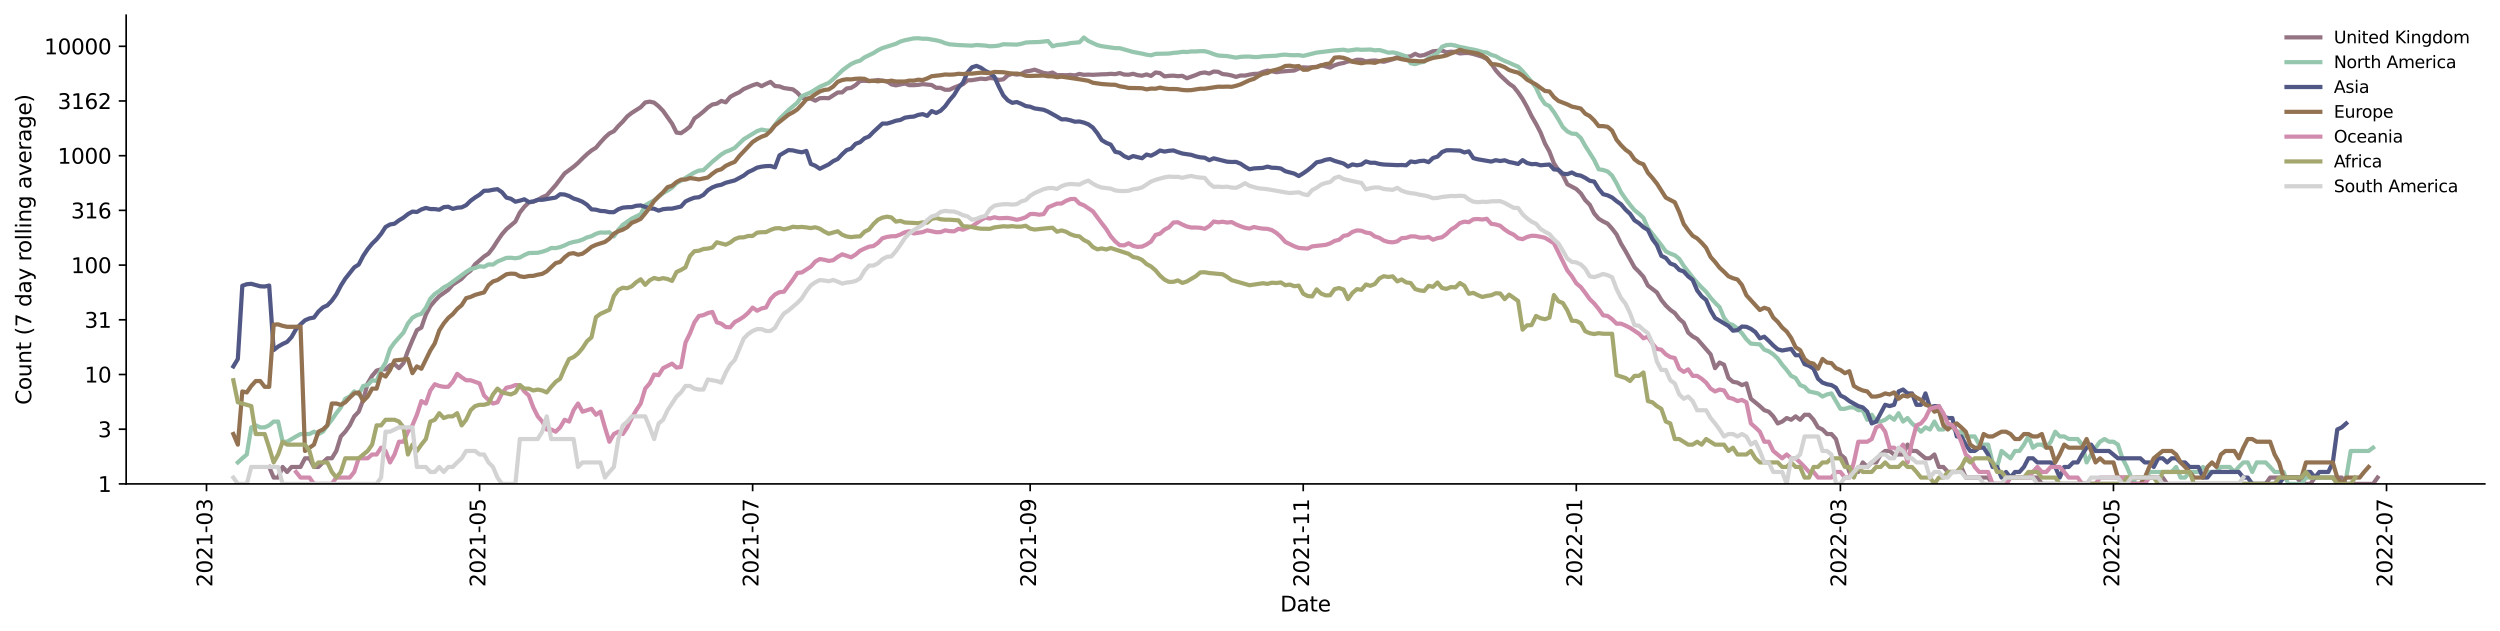 <?xml version="1.0" encoding="utf-8" standalone="no"?>
<!DOCTYPE svg PUBLIC "-//W3C//DTD SVG 1.1//EN"
  "http://www.w3.org/Graphics/SVG/1.1/DTD/svg11.dtd">
<svg xmlns:xlink="http://www.w3.org/1999/xlink" width="1182.891pt" height="298.621pt" viewBox="0 0 1182.891 298.621" xmlns="http://www.w3.org/2000/svg" version="1.1">
 <defs>
  <style type="text/css">*{stroke-linejoin: round; stroke-linecap: butt}</style>
 </defs>
 <g id="figure_1">
  <g id="patch_1">
   <path d="M 0 298.621 
L 1182.891 298.621 
L 1182.891 0 
L 0 0 
z
" style="fill: #ffffff"/>
  </g>
  <g id="axes_1">
   <g id="patch_2">
    <path d="M 59.691 228.96 
L 1175.691 228.96 
L 1175.691 7.2 
L 59.691 7.2 
z
" style="fill: #ffffff"/>
   </g>
   <g id="matplotlib.axis_1">
    <g id="xtick_1">
     <g id="line2d_1">
      <defs>
       <path id="m4727314292" d="M 0 0 
L 0 3.5 
" style="stroke: #000000; stroke-width: 0.8"/>
      </defs>
      <g>
       <use xlink:href="#m4727314292" x="97.71" y="228.96" style="stroke: #000000; stroke-width: 0.8"/>
      </g>
     </g>
     <g id="text_1">
      <!-- 2021-03 -->
      <g transform="translate(100.469 277.743)rotate(-90)scale(0.1 -0.1)">
       <defs>
        <path id="DejaVuSans-32" d="M 1228 531 
L 3431 531 
L 3431 0 
L 469 0 
L 469 531 
Q 828 903 1448 1529 
Q 2069 2156 2228 2338 
Q 2531 2678 2651 2914 
Q 2772 3150 2772 3378 
Q 2772 3750 2511 3984 
Q 2250 4219 1831 4219 
Q 1534 4219 1204 4116 
Q 875 4013 500 3803 
L 500 4441 
Q 881 4594 1212 4672 
Q 1544 4750 1819 4750 
Q 2544 4750 2975 4387 
Q 3406 4025 3406 3419 
Q 3406 3131 3298 2873 
Q 3191 2616 2906 2266 
Q 2828 2175 2409 1742 
Q 1991 1309 1228 531 
z
" transform="scale(0.016)"/>
        <path id="DejaVuSans-30" d="M 2034 4250 
Q 1547 4250 1301 3770 
Q 1056 3291 1056 2328 
Q 1056 1369 1301 889 
Q 1547 409 2034 409 
Q 2525 409 2770 889 
Q 3016 1369 3016 2328 
Q 3016 3291 2770 3770 
Q 2525 4250 2034 4250 
z
M 2034 4750 
Q 2819 4750 3233 4129 
Q 3647 3509 3647 2328 
Q 3647 1150 3233 529 
Q 2819 -91 2034 -91 
Q 1250 -91 836 529 
Q 422 1150 422 2328 
Q 422 3509 836 4129 
Q 1250 4750 2034 4750 
z
" transform="scale(0.016)"/>
        <path id="DejaVuSans-31" d="M 794 531 
L 1825 531 
L 1825 4091 
L 703 3866 
L 703 4441 
L 1819 4666 
L 2450 4666 
L 2450 531 
L 3481 531 
L 3481 0 
L 794 0 
L 794 531 
z
" transform="scale(0.016)"/>
        <path id="DejaVuSans-2d" d="M 313 2009 
L 1997 2009 
L 1997 1497 
L 313 1497 
L 313 2009 
z
" transform="scale(0.016)"/>
        <path id="DejaVuSans-33" d="M 2597 2516 
Q 3050 2419 3304 2112 
Q 3559 1806 3559 1356 
Q 3559 666 3084 287 
Q 2609 -91 1734 -91 
Q 1441 -91 1130 -33 
Q 819 25 488 141 
L 488 750 
Q 750 597 1062 519 
Q 1375 441 1716 441 
Q 2309 441 2620 675 
Q 2931 909 2931 1356 
Q 2931 1769 2642 2001 
Q 2353 2234 1838 2234 
L 1294 2234 
L 1294 2753 
L 1863 2753 
Q 2328 2753 2575 2939 
Q 2822 3125 2822 3475 
Q 2822 3834 2567 4026 
Q 2313 4219 1838 4219 
Q 1578 4219 1281 4162 
Q 984 4106 628 3988 
L 628 4550 
Q 988 4650 1302 4700 
Q 1616 4750 1894 4750 
Q 2613 4750 3031 4423 
Q 3450 4097 3450 3541 
Q 3450 3153 3228 2886 
Q 3006 2619 2597 2516 
z
" transform="scale(0.016)"/>
       </defs>
       <use xlink:href="#DejaVuSans-32"/>
       <use xlink:href="#DejaVuSans-30" x="63.623"/>
       <use xlink:href="#DejaVuSans-32" x="127.246"/>
       <use xlink:href="#DejaVuSans-31" x="190.869"/>
       <use xlink:href="#DejaVuSans-2d" x="254.492"/>
       <use xlink:href="#DejaVuSans-30" x="290.576"/>
       <use xlink:href="#DejaVuSans-33" x="354.199"/>
      </g>
     </g>
    </g>
    <g id="xtick_2">
     <g id="line2d_2">
      <g>
       <use xlink:href="#m4727314292" x="226.911" y="228.96" style="stroke: #000000; stroke-width: 0.8"/>
      </g>
     </g>
     <g id="text_2">
      <!-- 2021-05 -->
      <g transform="translate(229.67 277.743)rotate(-90)scale(0.1 -0.1)">
       <defs>
        <path id="DejaVuSans-35" d="M 691 4666 
L 3169 4666 
L 3169 4134 
L 1269 4134 
L 1269 2991 
Q 1406 3038 1543 3061 
Q 1681 3084 1819 3084 
Q 2600 3084 3056 2656 
Q 3513 2228 3513 1497 
Q 3513 744 3044 326 
Q 2575 -91 1722 -91 
Q 1428 -91 1123 -41 
Q 819 9 494 109 
L 494 744 
Q 775 591 1075 516 
Q 1375 441 1709 441 
Q 2250 441 2565 725 
Q 2881 1009 2881 1497 
Q 2881 1984 2565 2268 
Q 2250 2553 1709 2553 
Q 1456 2553 1204 2497 
Q 953 2441 691 2322 
L 691 4666 
z
" transform="scale(0.016)"/>
       </defs>
       <use xlink:href="#DejaVuSans-32"/>
       <use xlink:href="#DejaVuSans-30" x="63.623"/>
       <use xlink:href="#DejaVuSans-32" x="127.246"/>
       <use xlink:href="#DejaVuSans-31" x="190.869"/>
       <use xlink:href="#DejaVuSans-2d" x="254.492"/>
       <use xlink:href="#DejaVuSans-30" x="290.576"/>
       <use xlink:href="#DejaVuSans-35" x="354.199"/>
      </g>
     </g>
    </g>
    <g id="xtick_3">
     <g id="line2d_3">
      <g>
       <use xlink:href="#m4727314292" x="356.112" y="228.96" style="stroke: #000000; stroke-width: 0.8"/>
      </g>
     </g>
     <g id="text_3">
      <!-- 2021-07 -->
      <g transform="translate(358.871 277.743)rotate(-90)scale(0.1 -0.1)">
       <defs>
        <path id="DejaVuSans-37" d="M 525 4666 
L 3525 4666 
L 3525 4397 
L 1831 0 
L 1172 0 
L 2766 4134 
L 525 4134 
L 525 4666 
z
" transform="scale(0.016)"/>
       </defs>
       <use xlink:href="#DejaVuSans-32"/>
       <use xlink:href="#DejaVuSans-30" x="63.623"/>
       <use xlink:href="#DejaVuSans-32" x="127.246"/>
       <use xlink:href="#DejaVuSans-31" x="190.869"/>
       <use xlink:href="#DejaVuSans-2d" x="254.492"/>
       <use xlink:href="#DejaVuSans-30" x="290.576"/>
       <use xlink:href="#DejaVuSans-37" x="354.199"/>
      </g>
     </g>
    </g>
    <g id="xtick_4">
     <g id="line2d_4">
      <g>
       <use xlink:href="#m4727314292" x="487.431" y="228.96" style="stroke: #000000; stroke-width: 0.8"/>
      </g>
     </g>
     <g id="text_4">
      <!-- 2021-09 -->
      <g transform="translate(490.19 277.743)rotate(-90)scale(0.1 -0.1)">
       <defs>
        <path id="DejaVuSans-39" d="M 703 97 
L 703 672 
Q 941 559 1184 500 
Q 1428 441 1663 441 
Q 2288 441 2617 861 
Q 2947 1281 2994 2138 
Q 2813 1869 2534 1725 
Q 2256 1581 1919 1581 
Q 1219 1581 811 2004 
Q 403 2428 403 3163 
Q 403 3881 828 4315 
Q 1253 4750 1959 4750 
Q 2769 4750 3195 4129 
Q 3622 3509 3622 2328 
Q 3622 1225 3098 567 
Q 2575 -91 1691 -91 
Q 1453 -91 1209 -44 
Q 966 3 703 97 
z
M 1959 2075 
Q 2384 2075 2632 2365 
Q 2881 2656 2881 3163 
Q 2881 3666 2632 3958 
Q 2384 4250 1959 4250 
Q 1534 4250 1286 3958 
Q 1038 3666 1038 3163 
Q 1038 2656 1286 2365 
Q 1534 2075 1959 2075 
z
" transform="scale(0.016)"/>
       </defs>
       <use xlink:href="#DejaVuSans-32"/>
       <use xlink:href="#DejaVuSans-30" x="63.623"/>
       <use xlink:href="#DejaVuSans-32" x="127.246"/>
       <use xlink:href="#DejaVuSans-31" x="190.869"/>
       <use xlink:href="#DejaVuSans-2d" x="254.492"/>
       <use xlink:href="#DejaVuSans-30" x="290.576"/>
       <use xlink:href="#DejaVuSans-39" x="354.199"/>
      </g>
     </g>
    </g>
    <g id="xtick_5">
     <g id="line2d_5">
      <g>
       <use xlink:href="#m4727314292" x="616.632" y="228.96" style="stroke: #000000; stroke-width: 0.8"/>
      </g>
     </g>
     <g id="text_5">
      <!-- 2021-11 -->
      <g transform="translate(619.391 277.743)rotate(-90)scale(0.1 -0.1)">
       <use xlink:href="#DejaVuSans-32"/>
       <use xlink:href="#DejaVuSans-30" x="63.623"/>
       <use xlink:href="#DejaVuSans-32" x="127.246"/>
       <use xlink:href="#DejaVuSans-31" x="190.869"/>
       <use xlink:href="#DejaVuSans-2d" x="254.492"/>
       <use xlink:href="#DejaVuSans-31" x="290.576"/>
       <use xlink:href="#DejaVuSans-31" x="354.199"/>
      </g>
     </g>
    </g>
    <g id="xtick_6">
     <g id="line2d_6">
      <g>
       <use xlink:href="#m4727314292" x="745.833" y="228.96" style="stroke: #000000; stroke-width: 0.8"/>
      </g>
     </g>
     <g id="text_6">
      <!-- 2022-01 -->
      <g transform="translate(748.592 277.743)rotate(-90)scale(0.1 -0.1)">
       <use xlink:href="#DejaVuSans-32"/>
       <use xlink:href="#DejaVuSans-30" x="63.623"/>
       <use xlink:href="#DejaVuSans-32" x="127.246"/>
       <use xlink:href="#DejaVuSans-32" x="190.869"/>
       <use xlink:href="#DejaVuSans-2d" x="254.492"/>
       <use xlink:href="#DejaVuSans-30" x="290.576"/>
       <use xlink:href="#DejaVuSans-31" x="354.199"/>
      </g>
     </g>
    </g>
    <g id="xtick_7">
     <g id="line2d_7">
      <g>
       <use xlink:href="#m4727314292" x="870.797" y="228.96" style="stroke: #000000; stroke-width: 0.8"/>
      </g>
     </g>
     <g id="text_7">
      <!-- 2022-03 -->
      <g transform="translate(873.557 277.743)rotate(-90)scale(0.1 -0.1)">
       <use xlink:href="#DejaVuSans-32"/>
       <use xlink:href="#DejaVuSans-30" x="63.623"/>
       <use xlink:href="#DejaVuSans-32" x="127.246"/>
       <use xlink:href="#DejaVuSans-32" x="190.869"/>
       <use xlink:href="#DejaVuSans-2d" x="254.492"/>
       <use xlink:href="#DejaVuSans-30" x="290.576"/>
       <use xlink:href="#DejaVuSans-33" x="354.199"/>
      </g>
     </g>
    </g>
    <g id="xtick_8">
     <g id="line2d_8">
      <g>
       <use xlink:href="#m4727314292" x="999.998" y="228.96" style="stroke: #000000; stroke-width: 0.8"/>
      </g>
     </g>
     <g id="text_8">
      <!-- 2022-05 -->
      <g transform="translate(1002.758 277.743)rotate(-90)scale(0.1 -0.1)">
       <use xlink:href="#DejaVuSans-32"/>
       <use xlink:href="#DejaVuSans-30" x="63.623"/>
       <use xlink:href="#DejaVuSans-32" x="127.246"/>
       <use xlink:href="#DejaVuSans-32" x="190.869"/>
       <use xlink:href="#DejaVuSans-2d" x="254.492"/>
       <use xlink:href="#DejaVuSans-30" x="290.576"/>
       <use xlink:href="#DejaVuSans-35" x="354.199"/>
      </g>
     </g>
    </g>
    <g id="xtick_9">
     <g id="line2d_9">
      <g>
       <use xlink:href="#m4727314292" x="1129.199" y="228.96" style="stroke: #000000; stroke-width: 0.8"/>
      </g>
     </g>
     <g id="text_9">
      <!-- 2022-07 -->
      <g transform="translate(1131.959 277.743)rotate(-90)scale(0.1 -0.1)">
       <use xlink:href="#DejaVuSans-32"/>
       <use xlink:href="#DejaVuSans-30" x="63.623"/>
       <use xlink:href="#DejaVuSans-32" x="127.246"/>
       <use xlink:href="#DejaVuSans-32" x="190.869"/>
       <use xlink:href="#DejaVuSans-2d" x="254.492"/>
       <use xlink:href="#DejaVuSans-30" x="290.576"/>
       <use xlink:href="#DejaVuSans-37" x="354.199"/>
      </g>
     </g>
    </g>
    <g id="text_10">
     <!-- Date -->
     <g transform="translate(605.74 289.341)scale(0.1 -0.1)">
      <defs>
       <path id="DejaVuSans-44" d="M 1259 4147 
L 1259 519 
L 2022 519 
Q 2988 519 3436 956 
Q 3884 1394 3884 2338 
Q 3884 3275 3436 3711 
Q 2988 4147 2022 4147 
L 1259 4147 
z
M 628 4666 
L 1925 4666 
Q 3281 4666 3915 4102 
Q 4550 3538 4550 2338 
Q 4550 1131 3912 565 
Q 3275 0 1925 0 
L 628 0 
L 628 4666 
z
" transform="scale(0.016)"/>
       <path id="DejaVuSans-61" d="M 2194 1759 
Q 1497 1759 1228 1600 
Q 959 1441 959 1056 
Q 959 750 1161 570 
Q 1363 391 1709 391 
Q 2188 391 2477 730 
Q 2766 1069 2766 1631 
L 2766 1759 
L 2194 1759 
z
M 3341 1997 
L 3341 0 
L 2766 0 
L 2766 531 
Q 2569 213 2275 61 
Q 1981 -91 1556 -91 
Q 1019 -91 701 211 
Q 384 513 384 1019 
Q 384 1609 779 1909 
Q 1175 2209 1959 2209 
L 2766 2209 
L 2766 2266 
Q 2766 2663 2505 2880 
Q 2244 3097 1772 3097 
Q 1472 3097 1187 3025 
Q 903 2953 641 2809 
L 641 3341 
Q 956 3463 1253 3523 
Q 1550 3584 1831 3584 
Q 2591 3584 2966 3190 
Q 3341 2797 3341 1997 
z
" transform="scale(0.016)"/>
       <path id="DejaVuSans-74" d="M 1172 4494 
L 1172 3500 
L 2356 3500 
L 2356 3053 
L 1172 3053 
L 1172 1153 
Q 1172 725 1289 603 
Q 1406 481 1766 481 
L 2356 481 
L 2356 0 
L 1766 0 
Q 1100 0 847 248 
Q 594 497 594 1153 
L 594 3053 
L 172 3053 
L 172 3500 
L 594 3500 
L 594 4494 
L 1172 4494 
z
" transform="scale(0.016)"/>
       <path id="DejaVuSans-65" d="M 3597 1894 
L 3597 1613 
L 953 1613 
Q 991 1019 1311 708 
Q 1631 397 2203 397 
Q 2534 397 2845 478 
Q 3156 559 3463 722 
L 3463 178 
Q 3153 47 2828 -22 
Q 2503 -91 2169 -91 
Q 1331 -91 842 396 
Q 353 884 353 1716 
Q 353 2575 817 3079 
Q 1281 3584 2069 3584 
Q 2775 3584 3186 3129 
Q 3597 2675 3597 1894 
z
M 3022 2063 
Q 3016 2534 2758 2815 
Q 2500 3097 2075 3097 
Q 1594 3097 1305 2825 
Q 1016 2553 972 2059 
L 3022 2063 
z
" transform="scale(0.016)"/>
      </defs>
      <use xlink:href="#DejaVuSans-44"/>
      <use xlink:href="#DejaVuSans-61" x="77.002"/>
      <use xlink:href="#DejaVuSans-74" x="138.281"/>
      <use xlink:href="#DejaVuSans-65" x="177.49"/>
     </g>
    </g>
   </g>
   <g id="matplotlib.axis_2">
    <g id="ytick_1">
     <g id="line2d_10">
      <defs>
       <path id="m24a02679e2" d="M 0 0 
L -3.5 0 
" style="stroke: #000000; stroke-width: 0.8"/>
      </defs>
      <g>
       <use xlink:href="#m24a02679e2" x="59.691" y="228.96" style="stroke: #000000; stroke-width: 0.8"/>
      </g>
     </g>
     <g id="text_11">
      <!-- 1 -->
      <g transform="translate(46.328 232.759)scale(0.1 -0.1)">
       <use xlink:href="#DejaVuSans-31"/>
      </g>
     </g>
    </g>
    <g id="ytick_2">
     <g id="line2d_11">
      <g>
       <use xlink:href="#m24a02679e2" x="59.691" y="203.077" style="stroke: #000000; stroke-width: 0.8"/>
      </g>
     </g>
     <g id="text_12">
      <!-- 3 -->
      <g transform="translate(46.328 206.876)scale(0.1 -0.1)">
       <use xlink:href="#DejaVuSans-33"/>
      </g>
     </g>
    </g>
    <g id="ytick_3">
     <g id="line2d_12">
      <g>
       <use xlink:href="#m24a02679e2" x="59.691" y="177.194" style="stroke: #000000; stroke-width: 0.8"/>
      </g>
     </g>
     <g id="text_13">
      <!-- 10 -->
      <g transform="translate(39.966 180.994)scale(0.1 -0.1)">
       <use xlink:href="#DejaVuSans-31"/>
       <use xlink:href="#DejaVuSans-30" x="63.623"/>
      </g>
     </g>
    </g>
    <g id="ytick_4">
     <g id="line2d_13">
      <g>
       <use xlink:href="#m24a02679e2" x="59.691" y="151.312" style="stroke: #000000; stroke-width: 0.8"/>
      </g>
     </g>
     <g id="text_14">
      <!-- 31 -->
      <g transform="translate(39.966 155.111)scale(0.1 -0.1)">
       <use xlink:href="#DejaVuSans-33"/>
       <use xlink:href="#DejaVuSans-31" x="63.623"/>
      </g>
     </g>
    </g>
    <g id="ytick_5">
     <g id="line2d_14">
      <g>
       <use xlink:href="#m24a02679e2" x="59.691" y="125.429" style="stroke: #000000; stroke-width: 0.8"/>
      </g>
     </g>
     <g id="text_15">
      <!-- 100 -->
      <g transform="translate(33.603 129.228)scale(0.1 -0.1)">
       <use xlink:href="#DejaVuSans-31"/>
       <use xlink:href="#DejaVuSans-30" x="63.623"/>
       <use xlink:href="#DejaVuSans-30" x="127.246"/>
      </g>
     </g>
    </g>
    <g id="ytick_6">
     <g id="line2d_15">
      <g>
       <use xlink:href="#m24a02679e2" x="59.691" y="99.546" style="stroke: #000000; stroke-width: 0.8"/>
      </g>
     </g>
     <g id="text_16">
      <!-- 316 -->
      <g transform="translate(33.603 103.345)scale(0.1 -0.1)">
       <defs>
        <path id="DejaVuSans-36" d="M 2113 2584 
Q 1688 2584 1439 2293 
Q 1191 2003 1191 1497 
Q 1191 994 1439 701 
Q 1688 409 2113 409 
Q 2538 409 2786 701 
Q 3034 994 3034 1497 
Q 3034 2003 2786 2293 
Q 2538 2584 2113 2584 
z
M 3366 4563 
L 3366 3988 
Q 3128 4100 2886 4159 
Q 2644 4219 2406 4219 
Q 1781 4219 1451 3797 
Q 1122 3375 1075 2522 
Q 1259 2794 1537 2939 
Q 1816 3084 2150 3084 
Q 2853 3084 3261 2657 
Q 3669 2231 3669 1497 
Q 3669 778 3244 343 
Q 2819 -91 2113 -91 
Q 1303 -91 875 529 
Q 447 1150 447 2328 
Q 447 3434 972 4092 
Q 1497 4750 2381 4750 
Q 2619 4750 2861 4703 
Q 3103 4656 3366 4563 
z
" transform="scale(0.016)"/>
       </defs>
       <use xlink:href="#DejaVuSans-33"/>
       <use xlink:href="#DejaVuSans-31" x="63.623"/>
       <use xlink:href="#DejaVuSans-36" x="127.246"/>
      </g>
     </g>
    </g>
    <g id="ytick_7">
     <g id="line2d_16">
      <g>
       <use xlink:href="#m24a02679e2" x="59.691" y="73.663" style="stroke: #000000; stroke-width: 0.8"/>
      </g>
     </g>
     <g id="text_17">
      <!-- 1000 -->
      <g transform="translate(27.241 77.462)scale(0.1 -0.1)">
       <use xlink:href="#DejaVuSans-31"/>
       <use xlink:href="#DejaVuSans-30" x="63.623"/>
       <use xlink:href="#DejaVuSans-30" x="127.246"/>
       <use xlink:href="#DejaVuSans-30" x="190.869"/>
      </g>
     </g>
    </g>
    <g id="ytick_8">
     <g id="line2d_17">
      <g>
       <use xlink:href="#m24a02679e2" x="59.691" y="47.78" style="stroke: #000000; stroke-width: 0.8"/>
      </g>
     </g>
     <g id="text_18">
      <!-- 3162 -->
      <g transform="translate(27.241 51.58)scale(0.1 -0.1)">
       <use xlink:href="#DejaVuSans-33"/>
       <use xlink:href="#DejaVuSans-31" x="63.623"/>
       <use xlink:href="#DejaVuSans-36" x="127.246"/>
       <use xlink:href="#DejaVuSans-32" x="190.869"/>
      </g>
     </g>
    </g>
    <g id="ytick_9">
     <g id="line2d_18">
      <g>
       <use xlink:href="#m24a02679e2" x="59.691" y="21.898" style="stroke: #000000; stroke-width: 0.8"/>
      </g>
     </g>
     <g id="text_19">
      <!-- 10000 -->
      <g transform="translate(20.878 25.697)scale(0.1 -0.1)">
       <use xlink:href="#DejaVuSans-31"/>
       <use xlink:href="#DejaVuSans-30" x="63.623"/>
       <use xlink:href="#DejaVuSans-30" x="127.246"/>
       <use xlink:href="#DejaVuSans-30" x="190.869"/>
       <use xlink:href="#DejaVuSans-30" x="254.492"/>
      </g>
     </g>
    </g>
    <g id="text_20">
     <!-- Count (7 day rolling average) -->
     <g transform="translate(14.798 191.548)rotate(-90)scale(0.1 -0.1)">
      <defs>
       <path id="DejaVuSans-43" d="M 4122 4306 
L 4122 3641 
Q 3803 3938 3442 4084 
Q 3081 4231 2675 4231 
Q 1875 4231 1450 3742 
Q 1025 3253 1025 2328 
Q 1025 1406 1450 917 
Q 1875 428 2675 428 
Q 3081 428 3442 575 
Q 3803 722 4122 1019 
L 4122 359 
Q 3791 134 3420 21 
Q 3050 -91 2638 -91 
Q 1578 -91 968 557 
Q 359 1206 359 2328 
Q 359 3453 968 4101 
Q 1578 4750 2638 4750 
Q 3056 4750 3426 4639 
Q 3797 4528 4122 4306 
z
" transform="scale(0.016)"/>
       <path id="DejaVuSans-6f" d="M 1959 3097 
Q 1497 3097 1228 2736 
Q 959 2375 959 1747 
Q 959 1119 1226 758 
Q 1494 397 1959 397 
Q 2419 397 2687 759 
Q 2956 1122 2956 1747 
Q 2956 2369 2687 2733 
Q 2419 3097 1959 3097 
z
M 1959 3584 
Q 2709 3584 3137 3096 
Q 3566 2609 3566 1747 
Q 3566 888 3137 398 
Q 2709 -91 1959 -91 
Q 1206 -91 779 398 
Q 353 888 353 1747 
Q 353 2609 779 3096 
Q 1206 3584 1959 3584 
z
" transform="scale(0.016)"/>
       <path id="DejaVuSans-75" d="M 544 1381 
L 544 3500 
L 1119 3500 
L 1119 1403 
Q 1119 906 1312 657 
Q 1506 409 1894 409 
Q 2359 409 2629 706 
Q 2900 1003 2900 1516 
L 2900 3500 
L 3475 3500 
L 3475 0 
L 2900 0 
L 2900 538 
Q 2691 219 2414 64 
Q 2138 -91 1772 -91 
Q 1169 -91 856 284 
Q 544 659 544 1381 
z
M 1991 3584 
L 1991 3584 
z
" transform="scale(0.016)"/>
       <path id="DejaVuSans-6e" d="M 3513 2113 
L 3513 0 
L 2938 0 
L 2938 2094 
Q 2938 2591 2744 2837 
Q 2550 3084 2163 3084 
Q 1697 3084 1428 2787 
Q 1159 2491 1159 1978 
L 1159 0 
L 581 0 
L 581 3500 
L 1159 3500 
L 1159 2956 
Q 1366 3272 1645 3428 
Q 1925 3584 2291 3584 
Q 2894 3584 3203 3211 
Q 3513 2838 3513 2113 
z
" transform="scale(0.016)"/>
       <path id="DejaVuSans-20" transform="scale(0.016)"/>
       <path id="DejaVuSans-28" d="M 1984 4856 
Q 1566 4138 1362 3434 
Q 1159 2731 1159 2009 
Q 1159 1288 1364 580 
Q 1569 -128 1984 -844 
L 1484 -844 
Q 1016 -109 783 600 
Q 550 1309 550 2009 
Q 550 2706 781 3412 
Q 1013 4119 1484 4856 
L 1984 4856 
z
" transform="scale(0.016)"/>
       <path id="DejaVuSans-64" d="M 2906 2969 
L 2906 4863 
L 3481 4863 
L 3481 0 
L 2906 0 
L 2906 525 
Q 2725 213 2448 61 
Q 2172 -91 1784 -91 
Q 1150 -91 751 415 
Q 353 922 353 1747 
Q 353 2572 751 3078 
Q 1150 3584 1784 3584 
Q 2172 3584 2448 3432 
Q 2725 3281 2906 2969 
z
M 947 1747 
Q 947 1113 1208 752 
Q 1469 391 1925 391 
Q 2381 391 2643 752 
Q 2906 1113 2906 1747 
Q 2906 2381 2643 2742 
Q 2381 3103 1925 3103 
Q 1469 3103 1208 2742 
Q 947 2381 947 1747 
z
" transform="scale(0.016)"/>
       <path id="DejaVuSans-79" d="M 2059 -325 
Q 1816 -950 1584 -1140 
Q 1353 -1331 966 -1331 
L 506 -1331 
L 506 -850 
L 844 -850 
Q 1081 -850 1212 -737 
Q 1344 -625 1503 -206 
L 1606 56 
L 191 3500 
L 800 3500 
L 1894 763 
L 2988 3500 
L 3597 3500 
L 2059 -325 
z
" transform="scale(0.016)"/>
       <path id="DejaVuSans-72" d="M 2631 2963 
Q 2534 3019 2420 3045 
Q 2306 3072 2169 3072 
Q 1681 3072 1420 2755 
Q 1159 2438 1159 1844 
L 1159 0 
L 581 0 
L 581 3500 
L 1159 3500 
L 1159 2956 
Q 1341 3275 1631 3429 
Q 1922 3584 2338 3584 
Q 2397 3584 2469 3576 
Q 2541 3569 2628 3553 
L 2631 2963 
z
" transform="scale(0.016)"/>
       <path id="DejaVuSans-6c" d="M 603 4863 
L 1178 4863 
L 1178 0 
L 603 0 
L 603 4863 
z
" transform="scale(0.016)"/>
       <path id="DejaVuSans-69" d="M 603 3500 
L 1178 3500 
L 1178 0 
L 603 0 
L 603 3500 
z
M 603 4863 
L 1178 4863 
L 1178 4134 
L 603 4134 
L 603 4863 
z
" transform="scale(0.016)"/>
       <path id="DejaVuSans-67" d="M 2906 1791 
Q 2906 2416 2648 2759 
Q 2391 3103 1925 3103 
Q 1463 3103 1205 2759 
Q 947 2416 947 1791 
Q 947 1169 1205 825 
Q 1463 481 1925 481 
Q 2391 481 2648 825 
Q 2906 1169 2906 1791 
z
M 3481 434 
Q 3481 -459 3084 -895 
Q 2688 -1331 1869 -1331 
Q 1566 -1331 1297 -1286 
Q 1028 -1241 775 -1147 
L 775 -588 
Q 1028 -725 1275 -790 
Q 1522 -856 1778 -856 
Q 2344 -856 2625 -561 
Q 2906 -266 2906 331 
L 2906 616 
Q 2728 306 2450 153 
Q 2172 0 1784 0 
Q 1141 0 747 490 
Q 353 981 353 1791 
Q 353 2603 747 3093 
Q 1141 3584 1784 3584 
Q 2172 3584 2450 3431 
Q 2728 3278 2906 2969 
L 2906 3500 
L 3481 3500 
L 3481 434 
z
" transform="scale(0.016)"/>
       <path id="DejaVuSans-76" d="M 191 3500 
L 800 3500 
L 1894 563 
L 2988 3500 
L 3597 3500 
L 2284 0 
L 1503 0 
L 191 3500 
z
" transform="scale(0.016)"/>
       <path id="DejaVuSans-29" d="M 513 4856 
L 1013 4856 
Q 1481 4119 1714 3412 
Q 1947 2706 1947 2009 
Q 1947 1309 1714 600 
Q 1481 -109 1013 -844 
L 513 -844 
Q 928 -128 1133 580 
Q 1338 1288 1338 2009 
Q 1338 2731 1133 3434 
Q 928 4138 513 4856 
z
" transform="scale(0.016)"/>
      </defs>
      <use xlink:href="#DejaVuSans-43"/>
      <use xlink:href="#DejaVuSans-6f" x="69.824"/>
      <use xlink:href="#DejaVuSans-75" x="131.006"/>
      <use xlink:href="#DejaVuSans-6e" x="194.385"/>
      <use xlink:href="#DejaVuSans-74" x="257.764"/>
      <use xlink:href="#DejaVuSans-20" x="296.973"/>
      <use xlink:href="#DejaVuSans-28" x="328.76"/>
      <use xlink:href="#DejaVuSans-37" x="367.773"/>
      <use xlink:href="#DejaVuSans-20" x="431.396"/>
      <use xlink:href="#DejaVuSans-64" x="463.184"/>
      <use xlink:href="#DejaVuSans-61" x="526.66"/>
      <use xlink:href="#DejaVuSans-79" x="587.939"/>
      <use xlink:href="#DejaVuSans-20" x="647.119"/>
      <use xlink:href="#DejaVuSans-72" x="678.906"/>
      <use xlink:href="#DejaVuSans-6f" x="717.77"/>
      <use xlink:href="#DejaVuSans-6c" x="778.951"/>
      <use xlink:href="#DejaVuSans-6c" x="806.734"/>
      <use xlink:href="#DejaVuSans-69" x="834.518"/>
      <use xlink:href="#DejaVuSans-6e" x="862.301"/>
      <use xlink:href="#DejaVuSans-67" x="925.68"/>
      <use xlink:href="#DejaVuSans-20" x="989.156"/>
      <use xlink:href="#DejaVuSans-61" x="1020.943"/>
      <use xlink:href="#DejaVuSans-76" x="1082.223"/>
      <use xlink:href="#DejaVuSans-65" x="1141.402"/>
      <use xlink:href="#DejaVuSans-72" x="1202.926"/>
      <use xlink:href="#DejaVuSans-61" x="1244.039"/>
      <use xlink:href="#DejaVuSans-67" x="1305.318"/>
      <use xlink:href="#DejaVuSans-65" x="1368.795"/>
      <use xlink:href="#DejaVuSans-29" x="1430.318"/>
     </g>
    </g>
   </g>
   <g id="line2d_19">
    <path d="M 127.362 220.941 
L 129.48 225.958 
L 131.598 225.958 
L 133.716 220.941 
L 135.834 223.31 
L 137.953 220.941 
L 142.189 220.941 
L 144.307 216.843 
L 146.425 216.843 
L 148.543 220.941 
L 150.661 220.941 
L 152.779 218.799 
L 154.897 216.843 
L 157.015 216.843 
L 159.133 213.377 
L 161.251 206.512 
L 163.369 204.262 
L 165.487 201.26 
L 167.605 197.005 
L 169.723 194.792 
L 171.841 189.22 
L 173.959 181.422 
L 176.077 177.846 
L 178.195 175.346 
L 180.314 174.762 
L 182.432 174.762 
L 184.55 172.829 
L 186.668 172.307 
L 188.786 174.192 
L 190.904 171.796 
L 193.022 166.034 
L 195.14 160.978 
L 197.258 156.213 
L 199.376 154.984 
L 201.494 148.848 
L 203.612 144.855 
L 205.73 142.335 
L 207.848 140.13 
L 212.084 137.128 
L 214.202 134.722 
L 218.438 131.896 
L 220.556 129.618 
L 222.674 128.049 
L 224.793 125.047 
L 229.029 121.384 
L 231.147 119.98 
L 233.265 117.253 
L 235.383 113.938 
L 237.501 110.864 
L 239.619 108.415 
L 243.855 104.842 
L 245.973 100.538 
L 248.091 97.841 
L 250.209 95.791 
L 252.327 95.399 
L 254.445 94.619 
L 256.563 93.335 
L 258.681 92.414 
L 262.917 87.611 
L 267.154 82.052 
L 271.39 78.91 
L 273.508 77.08 
L 275.626 74.932 
L 277.744 72.946 
L 279.862 71.199 
L 281.98 69.891 
L 284.098 67.378 
L 286.216 65.07 
L 288.334 63.147 
L 290.452 62.088 
L 292.57 59.629 
L 294.688 57.525 
L 296.806 55.057 
L 298.924 53.412 
L 303.16 50.728 
L 305.278 48.485 
L 307.396 48.084 
L 309.514 48.561 
L 311.633 50.29 
L 313.751 52.482 
L 317.987 58.502 
L 320.105 62.73 
L 322.223 63.017 
L 324.341 61.589 
L 326.459 59.887 
L 328.577 56.031 
L 330.695 54.529 
L 332.813 52.808 
L 334.931 50.884 
L 337.049 49.455 
L 339.167 49.043 
L 341.285 47.749 
L 343.403 48.394 
L 345.521 45.848 
L 347.639 44.648 
L 349.757 43.667 
L 351.875 42.144 
L 356.112 40.336 
L 358.23 39.673 
L 360.348 40.769 
L 362.466 39.696 
L 364.584 38.761 
L 366.702 40.713 
L 368.82 40.875 
L 370.938 41.672 
L 375.174 42.279 
L 377.292 43.875 
L 379.41 46.225 
L 381.528 46.628 
L 383.646 46.636 
L 385.764 47.634 
L 387.882 46.458 
L 390 46.38 
L 392.118 46.483 
L 396.355 43.772 
L 398.473 43.702 
L 400.591 41.866 
L 402.709 41.572 
L 404.827 40.272 
L 406.945 38.283 
L 409.063 38.242 
L 411.181 38.347 
L 413.299 38.203 
L 415.417 37.843 
L 417.535 38.232 
L 419.653 38.432 
L 421.771 39.921 
L 423.889 40.393 
L 428.125 39.52 
L 430.243 40.307 
L 432.361 40.295 
L 434.479 40.144 
L 436.597 39.797 
L 440.834 40.228 
L 442.952 41.536 
L 445.07 41.562 
L 447.188 42.484 
L 449.306 42.447 
L 451.424 41.431 
L 455.66 39.821 
L 457.778 38.016 
L 459.896 37.93 
L 464.132 37.216 
L 466.25 37.424 
L 468.368 36.914 
L 470.486 37.116 
L 472.604 37.83 
L 474.722 37.519 
L 476.84 35.641 
L 478.958 34.878 
L 481.076 35.301 
L 483.195 34.959 
L 485.313 33.833 
L 487.431 33.505 
L 489.549 32.972 
L 493.785 34.515 
L 495.903 34.826 
L 498.021 34.336 
L 500.139 35.579 
L 502.257 35.526 
L 504.375 35.602 
L 506.493 35.439 
L 508.611 35.699 
L 510.729 34.966 
L 512.847 35.409 
L 514.965 35.296 
L 517.083 35.401 
L 521.319 35.163 
L 523.437 35.121 
L 525.555 34.932 
L 527.674 35.078 
L 529.792 34.57 
L 531.91 35.277 
L 534.028 35.355 
L 536.146 34.913 
L 538.264 35.551 
L 540.382 35.819 
L 542.5 35.208 
L 544.618 35.921 
L 546.736 34.295 
L 548.854 34.577 
L 550.972 36.136 
L 553.09 35.894 
L 555.208 35.805 
L 557.326 36.035 
L 559.444 35.894 
L 561.562 37.007 
L 565.798 35.506 
L 567.916 34.6 
L 570.035 34.292 
L 572.153 34.79 
L 574.271 33.847 
L 576.389 33.975 
L 578.507 35.055 
L 580.625 35.267 
L 582.743 35.701 
L 584.861 36.385 
L 586.979 35.719 
L 589.097 35.764 
L 591.215 35.296 
L 593.333 34.972 
L 595.451 34.893 
L 597.569 34.04 
L 599.687 33.428 
L 601.805 33.704 
L 603.923 34.176 
L 606.041 33.86 
L 610.277 33.508 
L 612.396 33.374 
L 614.514 32.429 
L 616.632 31.84 
L 618.75 32.008 
L 622.986 31.615 
L 625.104 30.838 
L 629.34 31.989 
L 631.458 30.887 
L 633.576 30.197 
L 635.694 29.789 
L 637.812 29.065 
L 639.93 28.92 
L 642.048 28.268 
L 644.166 28.328 
L 646.284 29.085 
L 648.402 28.756 
L 650.52 28.601 
L 654.756 29.219 
L 658.993 28.052 
L 661.111 27.044 
L 665.347 26.867 
L 667.465 26.653 
L 669.583 25.475 
L 671.701 26.393 
L 673.819 26.068 
L 678.055 24.247 
L 682.291 23.911 
L 684.409 24.755 
L 686.527 24.453 
L 688.645 24.548 
L 690.763 25.295 
L 692.881 25.102 
L 694.999 25.093 
L 697.117 25.545 
L 701.354 26.846 
L 703.472 27.903 
L 705.59 30.081 
L 707.708 33.242 
L 709.826 35.655 
L 714.062 39.583 
L 716.18 41.054 
L 718.298 43.716 
L 720.416 46.811 
L 722.534 50.595 
L 724.652 54.906 
L 726.77 58.579 
L 728.888 62.624 
L 731.006 67.901 
L 733.124 71.735 
L 735.242 77.226 
L 737.36 80.515 
L 739.478 82.854 
L 741.596 87.18 
L 745.833 89.446 
L 747.951 91.458 
L 750.069 94.709 
L 752.187 96.847 
L 754.305 101.01 
L 756.423 103.483 
L 758.541 104.778 
L 760.659 105.827 
L 762.777 108.19 
L 764.895 110.948 
L 767.013 115.329 
L 769.131 118.849 
L 773.367 126.481 
L 775.485 128.597 
L 777.603 130.973 
L 779.721 135.113 
L 783.957 138.35 
L 786.076 141.93 
L 788.194 144.552 
L 790.312 146.598 
L 792.43 148.131 
L 794.548 150.845 
L 796.666 152.711 
L 798.784 157.379 
L 800.902 159.179 
L 803.02 160.362 
L 809.374 167.655 
L 811.492 174.192 
L 813.61 171.544 
L 815.728 172.567 
L 817.846 178.86 
L 819.964 180.66 
L 822.082 181.038 
L 824.2 182.211 
L 826.318 181.422 
L 828.436 188.679 
L 832.673 192.144 
L 834.791 194.1 
L 836.909 194.792 
L 839.027 197.005 
L 841.145 200.342 
L 843.263 199.46 
L 845.381 197.794 
L 847.499 198.612 
L 849.617 197.005 
L 851.735 198.612 
L 853.853 196.243 
L 855.971 196.243 
L 858.089 198.612 
L 860.207 202.216 
L 862.325 203.216 
L 864.443 205.358 
L 866.561 205.358 
L 868.679 207.727 
L 870.797 215.043 
L 872.916 216.843 
L 875.034 223.31 
L 879.27 223.31 
L 881.388 218.799 
L 883.506 220.941 
L 885.624 218.799 
L 887.742 218.799 
L 889.86 215.043 
L 891.978 213.377 
L 894.096 213.377 
L 896.214 215.043 
L 900.45 215.043 
L 902.568 210.375 
L 904.686 213.377 
L 906.804 213.377 
L 911.04 216.843 
L 913.158 216.843 
L 915.277 215.043 
L 917.395 220.941 
L 919.513 220.941 
L 921.631 223.31 
L 925.867 223.31 
L 927.985 220.941 
L 930.103 225.958 
L 940.693 225.958 
L 942.811 228.96 
L 949.165 228.96 
L 951.283 225.958 
L 963.992 225.958 
L 966.11 228.96 
L 1008.471 228.96 
L 1010.589 225.958 
L 1023.297 225.958 
L 1025.415 228.96 
L 1072.012 228.96 
L 1074.13 225.958 
L 1086.838 225.958 
L 1088.957 228.96 
L 1093.193 228.96 
L 1095.311 225.958 
L 1108.019 225.958 
L 1110.137 228.96 
L 1122.845 228.96 
L 1124.963 225.958 
L 1124.963 225.958 
" clip-path="url(#peeab6449cd)" style="fill: none; stroke: #947383; stroke-width: 2; stroke-linecap: square"/>
   </g>
   <g id="line2d_20">
    <path d="M 112.536 218.799 
L 114.654 216.843 
L 116.772 215.043 
L 118.89 202.216 
L 121.008 201.26 
L 123.126 202.216 
L 125.244 202.216 
L 127.362 201.26 
L 129.48 199.46 
L 131.598 199.46 
L 133.716 209.012 
L 135.834 209.012 
L 140.071 206.512 
L 142.189 205.358 
L 146.425 205.358 
L 148.543 204.262 
L 150.661 205.358 
L 152.779 204.262 
L 154.897 201.26 
L 157.015 198.612 
L 159.133 195.506 
L 161.251 192.777 
L 163.369 188.679 
L 165.487 187.633 
L 167.605 185.213 
L 169.723 186.633 
L 171.841 182.616 
L 173.959 182.211 
L 176.077 179.923 
L 178.195 180.288 
L 180.314 175.052 
L 182.432 171.544 
L 184.55 165.077 
L 186.668 162.098 
L 190.904 157.379 
L 193.022 153.038 
L 195.14 150.353 
L 197.258 149.122 
L 199.376 148.486 
L 201.494 145.631 
L 203.612 141.335 
L 205.73 139.104 
L 207.848 137.675 
L 209.966 135.97 
L 212.084 134.868 
L 220.556 128.671 
L 222.674 127.338 
L 224.793 126.82 
L 226.911 125.982 
L 229.029 126.213 
L 231.147 125.11 
L 233.265 125.173 
L 235.383 123.758 
L 239.619 122.009 
L 241.737 121.954 
L 243.855 122.203 
L 245.973 121.844 
L 248.091 120.671 
L 250.209 119.729 
L 254.445 119.605 
L 256.563 119.09 
L 258.681 118.422 
L 260.799 117.343 
L 262.917 117.388 
L 265.035 116.921 
L 267.154 116.1 
L 269.272 115.064 
L 271.39 114.484 
L 273.508 114.093 
L 275.626 113.368 
L 277.744 112.322 
L 279.862 111.755 
L 281.98 110.63 
L 284.098 109.991 
L 286.216 110.072 
L 288.334 109.91 
L 290.452 111.86 
L 292.57 108.78 
L 294.688 106.357 
L 298.924 103.447 
L 303.16 101.36 
L 305.278 97.128 
L 309.514 94.742 
L 313.751 91.366 
L 315.869 90.171 
L 317.987 88.782 
L 320.105 86.618 
L 322.223 85.52 
L 326.459 82.888 
L 328.577 81.622 
L 330.695 80.721 
L 332.813 80.519 
L 337.049 76.544 
L 341.285 73.077 
L 343.403 71.811 
L 345.521 71.03 
L 347.639 69.98 
L 351.875 65.909 
L 358.23 62.04 
L 360.348 61.304 
L 362.466 61.696 
L 364.584 61.84 
L 368.82 56.242 
L 373.056 52.102 
L 377.292 48.529 
L 379.41 45.484 
L 383.646 43.688 
L 387.882 41.039 
L 392.118 39.215 
L 394.236 37.443 
L 398.473 33.396 
L 400.591 31.772 
L 402.709 30.306 
L 404.827 29.31 
L 406.945 28.698 
L 409.063 27.134 
L 413.299 25.103 
L 415.417 23.758 
L 417.535 22.741 
L 423.889 20.727 
L 426.007 19.666 
L 428.125 19.034 
L 432.361 18.168 
L 434.479 18.091 
L 436.597 18.328 
L 438.715 18.338 
L 442.952 19.065 
L 445.07 19.589 
L 447.188 20.43 
L 449.306 20.965 
L 453.542 21.314 
L 459.896 21.6 
L 462.014 21.283 
L 466.25 21.57 
L 468.368 21.906 
L 470.486 21.793 
L 472.604 21.567 
L 474.722 20.928 
L 481.076 21.111 
L 483.195 20.745 
L 485.313 20.137 
L 487.431 19.997 
L 491.667 19.877 
L 495.903 19.414 
L 498.021 21.91 
L 500.139 21.295 
L 504.375 20.876 
L 506.493 20.381 
L 510.729 20.02 
L 512.847 17.76 
L 514.965 19.386 
L 519.201 21.336 
L 521.319 21.865 
L 527.674 22.772 
L 529.792 22.792 
L 536.146 24.586 
L 540.382 25.369 
L 542.5 25.883 
L 544.618 26.18 
L 546.736 25.483 
L 553.09 25.338 
L 555.208 25.012 
L 557.326 24.868 
L 559.444 24.523 
L 561.562 24.616 
L 563.68 24.353 
L 565.798 24.345 
L 567.916 24.207 
L 570.035 24.232 
L 572.153 24.786 
L 574.271 25.614 
L 576.389 26.271 
L 580.625 26.545 
L 584.861 27.276 
L 586.979 26.899 
L 589.097 26.767 
L 591.215 26.757 
L 593.333 26.989 
L 595.451 26.97 
L 597.569 26.651 
L 603.923 26.361 
L 606.041 26.002 
L 608.159 25.856 
L 610.277 26.078 
L 612.396 26.133 
L 614.514 26.075 
L 616.632 26.443 
L 622.986 24.885 
L 631.458 23.852 
L 635.694 23.527 
L 637.812 23.958 
L 642.048 23.364 
L 644.166 23.579 
L 648.402 23.433 
L 650.52 23.812 
L 652.638 23.662 
L 654.756 24.232 
L 656.875 24.925 
L 658.993 24.792 
L 661.111 25.221 
L 665.347 26.675 
L 667.465 29.906 
L 669.583 30.364 
L 671.701 29.633 
L 673.819 29.239 
L 675.937 27.411 
L 678.055 26.477 
L 680.173 25.088 
L 682.291 22.148 
L 684.409 21.329 
L 686.527 21.18 
L 688.645 21.576 
L 690.763 22.218 
L 692.881 22.591 
L 694.999 23.101 
L 697.117 23.454 
L 699.236 23.945 
L 701.354 24.557 
L 703.472 24.841 
L 705.59 25.95 
L 707.708 26.58 
L 709.826 27.784 
L 711.944 28.842 
L 714.062 29.678 
L 716.18 30.662 
L 718.298 31.523 
L 720.416 33.641 
L 724.652 38.595 
L 726.77 41.478 
L 728.888 46.066 
L 731.006 49.162 
L 733.124 50.211 
L 735.242 53.048 
L 737.36 56.45 
L 739.478 60.126 
L 741.596 62.171 
L 743.715 63.224 
L 745.833 63.353 
L 747.951 65.286 
L 750.069 69.012 
L 754.305 75.72 
L 756.423 80.092 
L 758.541 80.428 
L 760.659 81.129 
L 762.777 83.088 
L 764.895 86.721 
L 767.013 90.995 
L 769.131 94.063 
L 771.249 96.892 
L 773.367 99.441 
L 775.485 101.108 
L 777.603 103.099 
L 779.721 107.953 
L 786.076 116.016 
L 788.194 118.921 
L 790.312 119.98 
L 792.43 120.775 
L 794.548 122.483 
L 796.666 125.785 
L 800.902 131.305 
L 803.02 133.771 
L 805.138 136.021 
L 807.256 138.066 
L 809.374 140.884 
L 811.492 143.238 
L 813.61 145.317 
L 815.728 150.353 
L 817.846 153.038 
L 819.964 153.819 
L 822.082 155.467 
L 824.2 157.647 
L 826.318 160.515 
L 828.436 162.596 
L 832.673 162.934 
L 834.791 165.455 
L 836.909 166.23 
L 839.027 167.655 
L 841.145 169.63 
L 843.263 172.567 
L 845.381 175.052 
L 847.499 177.846 
L 849.617 178.86 
L 851.735 182.211 
L 853.853 183.029 
L 855.971 185.213 
L 860.207 186.15 
L 862.325 187.633 
L 864.443 186.633 
L 866.561 186.15 
L 870.797 193.429 
L 872.916 193.429 
L 875.034 192.777 
L 877.152 192.777 
L 879.27 194.1 
L 881.388 194.1 
L 883.506 198.612 
L 885.624 196.243 
L 887.742 199.46 
L 889.86 199.46 
L 891.978 198.612 
L 894.096 197.005 
L 896.214 198.612 
L 898.332 195.506 
L 900.45 199.46 
L 902.568 197.794 
L 904.686 200.342 
L 906.804 202.216 
L 908.922 204.262 
L 911.04 202.216 
L 913.158 203.216 
L 915.277 199.46 
L 917.395 203.216 
L 919.513 203.216 
L 921.631 200.342 
L 923.749 202.216 
L 925.867 204.262 
L 927.985 204.262 
L 930.103 206.512 
L 934.339 206.512 
L 936.457 210.375 
L 940.693 210.375 
L 942.811 218.799 
L 944.929 220.941 
L 947.047 213.377 
L 951.283 216.843 
L 953.401 213.377 
L 955.519 213.377 
L 957.637 210.375 
L 959.756 206.512 
L 961.874 211.826 
L 963.992 210.375 
L 966.11 210.375 
L 968.228 211.826 
L 970.346 209.012 
L 972.464 204.262 
L 974.582 206.512 
L 976.7 206.512 
L 978.818 207.727 
L 983.054 207.727 
L 985.172 210.375 
L 987.29 218.799 
L 989.408 215.043 
L 991.526 211.826 
L 993.644 209.012 
L 995.762 207.727 
L 997.88 209.012 
L 999.998 209.012 
L 1002.117 210.375 
L 1004.235 216.843 
L 1006.353 220.941 
L 1008.471 225.958 
L 1010.589 228.96 
L 1014.825 228.96 
L 1016.943 223.31 
L 1027.533 223.31 
L 1029.651 220.941 
L 1031.769 225.958 
L 1033.887 225.958 
L 1036.005 223.31 
L 1040.241 223.31 
L 1042.359 220.941 
L 1044.477 223.31 
L 1048.714 223.31 
L 1050.832 220.941 
L 1055.068 220.941 
L 1057.186 223.31 
L 1059.304 220.941 
L 1061.422 218.799 
L 1063.54 218.799 
L 1065.658 223.31 
L 1067.776 218.799 
L 1072.012 218.799 
L 1074.13 220.941 
L 1076.248 223.31 
L 1080.484 223.31 
L 1082.602 228.96 
L 1088.957 228.96 
L 1091.075 225.958 
L 1103.783 225.958 
L 1105.901 228.96 
L 1108.019 228.96 
L 1110.137 225.958 
L 1112.255 213.377 
L 1120.727 213.377 
L 1122.845 211.826 
L 1122.845 211.826 
" clip-path="url(#peeab6449cd)" style="fill: none; stroke: #96c6ad; stroke-width: 2; stroke-linecap: square"/>
   </g>
   <g id="line2d_21">
    <path d="M 110.418 173.365 
L 112.536 169.861 
L 114.654 135.213 
L 116.772 134.48 
L 118.89 134.289 
L 123.126 135.462 
L 125.244 135.563 
L 127.362 135.113 
L 129.48 165.646 
L 131.598 163.98 
L 133.716 162.765 
L 135.834 161.773 
L 137.953 159.469 
L 140.071 155.713 
L 142.189 153.481 
L 144.307 151.553 
L 146.425 150.647 
L 148.543 150.256 
L 150.661 147.437 
L 152.779 145.473 
L 154.897 144.477 
L 157.015 142.267 
L 159.133 139.282 
L 161.251 135.213 
L 163.369 131.854 
L 167.605 126.514 
L 169.723 125.173 
L 171.841 121.09 
L 173.959 117.91 
L 176.077 115.288 
L 178.195 113.237 
L 180.314 110.663 
L 182.432 107.399 
L 184.55 106.207 
L 186.668 105.841 
L 188.786 104.258 
L 190.904 102.98 
L 193.022 101.294 
L 195.14 100.118 
L 197.258 100.306 
L 199.376 99.109 
L 201.494 98.375 
L 203.612 98.911 
L 205.73 98.931 
L 207.848 99.239 
L 209.966 98.011 
L 212.084 97.813 
L 214.202 98.832 
L 216.32 98.288 
L 218.438 98.106 
L 220.556 97.082 
L 222.674 94.989 
L 224.793 93.443 
L 226.911 92.12 
L 229.029 90.271 
L 231.147 90.211 
L 233.265 89.792 
L 235.383 89.518 
L 237.501 90.933 
L 239.619 93.505 
L 241.737 94.047 
L 243.855 95.441 
L 245.973 94.948 
L 248.091 94.295 
L 250.209 95.586 
L 252.327 95.357 
L 254.445 94.513 
L 256.563 94.546 
L 262.917 93.474 
L 265.035 91.902 
L 267.154 92.047 
L 269.272 92.764 
L 271.39 93.928 
L 273.508 94.586 
L 275.626 95.484 
L 277.744 96.883 
L 279.862 99.05 
L 281.98 99.219 
L 284.098 99.807 
L 286.216 99.921 
L 288.334 100.39 
L 290.452 100.401 
L 292.57 99.01 
L 294.688 98.25 
L 296.806 98.04 
L 298.924 97.983 
L 301.042 97.366 
L 303.16 97.201 
L 307.396 98.597 
L 309.514 98.783 
L 311.633 99.664 
L 313.751 98.961 
L 315.869 98.744 
L 317.987 98.705 
L 322.223 97.728 
L 324.341 95.323 
L 326.459 94.319 
L 328.577 93.536 
L 330.695 93.327 
L 332.813 92.215 
L 334.931 89.984 
L 337.049 88.675 
L 339.167 87.846 
L 341.285 87.427 
L 343.403 86.465 
L 347.639 85.373 
L 351.875 83.088 
L 353.994 81.426 
L 356.112 80.467 
L 358.23 79.319 
L 360.348 78.849 
L 362.466 78.592 
L 364.584 78.536 
L 366.702 79.191 
L 368.82 73.503 
L 373.056 71.01 
L 375.174 71.17 
L 377.292 71.696 
L 379.41 72.07 
L 381.528 71.41 
L 383.646 77.564 
L 385.764 78.428 
L 387.882 79.846 
L 392.118 77.79 
L 394.236 76.243 
L 396.355 75.243 
L 398.473 72.983 
L 400.591 71.03 
L 402.709 70.327 
L 404.827 68.038 
L 406.945 67.288 
L 409.063 65.437 
L 411.181 64.565 
L 413.299 62.388 
L 417.535 58.474 
L 419.653 58.472 
L 421.771 57.869 
L 423.889 57.129 
L 426.007 56.761 
L 428.125 55.686 
L 430.243 55.343 
L 432.361 55.171 
L 434.479 54.366 
L 436.597 53.992 
L 438.715 54.824 
L 440.834 52.561 
L 442.952 53.448 
L 445.07 52.398 
L 447.188 50.305 
L 449.306 47.383 
L 451.424 44.914 
L 453.542 41.424 
L 455.66 39.064 
L 457.778 34.268 
L 459.896 31.84 
L 462.014 31.173 
L 464.132 32.06 
L 466.25 33.565 
L 468.368 34.537 
L 470.486 36.327 
L 472.604 40.985 
L 474.722 45.151 
L 476.84 47.464 
L 478.958 48.652 
L 481.076 48.264 
L 483.195 49.118 
L 485.313 50.177 
L 487.431 50.493 
L 489.549 51.303 
L 493.785 51.934 
L 495.903 52.835 
L 500.139 55.177 
L 502.257 56.466 
L 504.375 56.45 
L 506.493 56.922 
L 508.611 57.589 
L 510.729 57.484 
L 512.847 57.998 
L 514.965 58.83 
L 517.083 60.347 
L 519.201 63.035 
L 521.319 66.313 
L 523.437 67.575 
L 525.555 68.439 
L 527.674 71.823 
L 529.792 72.284 
L 531.91 73.883 
L 534.028 74.813 
L 536.146 73.837 
L 540.382 74.864 
L 542.5 73.127 
L 544.618 73.67 
L 546.736 72.594 
L 548.854 71.216 
L 550.972 71.723 
L 553.09 71.355 
L 555.208 71.179 
L 557.326 71.981 
L 559.444 72.643 
L 563.68 73.275 
L 565.798 73.974 
L 567.916 74.438 
L 570.035 74.628 
L 572.153 75.783 
L 574.271 74.915 
L 580.625 76.515 
L 582.743 76.636 
L 584.861 76.61 
L 586.979 77.45 
L 589.097 78.886 
L 591.215 80.071 
L 593.333 79.669 
L 597.569 79.439 
L 599.687 78.853 
L 601.805 79.369 
L 603.923 79.435 
L 606.041 79.723 
L 608.159 81.017 
L 612.396 82.145 
L 614.514 83.289 
L 616.632 81.991 
L 618.75 80.515 
L 620.868 78.784 
L 622.986 76.794 
L 625.104 76.373 
L 627.222 75.604 
L 629.34 75.26 
L 631.458 76.121 
L 635.694 77.362 
L 637.812 78.809 
L 639.93 77.79 
L 642.048 78.211 
L 644.166 77.848 
L 646.284 76.373 
L 648.402 77.009 
L 650.52 77.005 
L 652.638 77.568 
L 654.756 77.844 
L 661.111 78.133 
L 663.229 78.066 
L 665.347 78.203 
L 667.465 76.399 
L 669.583 76.724 
L 671.701 76.215 
L 673.819 76.043 
L 675.937 76.728 
L 678.055 74.732 
L 680.173 74.108 
L 682.291 71.951 
L 684.409 71.107 
L 686.527 71.09 
L 690.763 71.262 
L 692.881 72.121 
L 694.999 71.608 
L 697.117 74.803 
L 699.236 75.371 
L 705.59 76.453 
L 707.708 75.794 
L 709.826 76.179 
L 711.944 75.836 
L 714.062 76.654 
L 716.18 77.061 
L 718.298 77.583 
L 720.416 75.769 
L 722.534 77.121 
L 724.652 77.686 
L 726.77 77.583 
L 728.888 78.195 
L 733.124 77.837 
L 735.242 80.148 
L 737.36 80.298 
L 739.478 82.183 
L 741.596 82.4 
L 743.715 81.613 
L 745.833 82.734 
L 747.951 83.102 
L 750.069 84.163 
L 752.187 85.52 
L 754.305 85.926 
L 756.423 89.343 
L 758.541 91.881 
L 760.659 92.436 
L 762.777 93.451 
L 764.895 95.189 
L 767.013 96.676 
L 769.131 99.189 
L 771.249 101.141 
L 773.367 104.246 
L 775.485 105.6 
L 777.603 107.514 
L 779.721 108.78 
L 781.839 113.125 
L 783.957 115.952 
L 786.076 121.064 
L 788.194 122.064 
L 790.312 124.671 
L 792.43 125.461 
L 794.548 127.691 
L 796.666 128.449 
L 798.784 130.769 
L 800.902 132.46 
L 803.02 137.4 
L 805.138 140.192 
L 807.256 141.93 
L 809.374 146.846 
L 811.492 150.451 
L 817.846 154.278 
L 819.964 156.467 
L 822.082 156.213 
L 824.2 154.511 
L 826.318 154.628 
L 828.436 155.59 
L 830.555 157.115 
L 832.673 160.06 
L 834.791 159.323 
L 836.909 161.293 
L 839.027 163.451 
L 841.145 165.265 
L 843.263 165.839 
L 847.499 165.077 
L 849.617 168.079 
L 851.735 168.079 
L 853.853 172.307 
L 855.971 173.096 
L 858.089 174.475 
L 860.207 179.209 
L 862.325 181.038 
L 864.443 181.813 
L 866.561 182.211 
L 868.679 183.449 
L 870.797 187.127 
L 872.916 188.15 
L 875.034 189.775 
L 879.27 192.144 
L 881.388 192.777 
L 883.506 194.792 
L 885.624 200.342 
L 887.742 199.46 
L 891.978 191.528 
L 894.096 192.144 
L 896.214 191.528 
L 898.332 185.213 
L 900.45 184.314 
L 902.568 186.15 
L 904.686 186.15 
L 906.804 191.528 
L 908.922 191.528 
L 911.04 186.15 
L 913.158 192.777 
L 915.277 192.144 
L 917.395 192.144 
L 919.513 197.005 
L 921.631 197.794 
L 923.749 197.794 
L 925.867 206.512 
L 927.985 206.512 
L 930.103 210.375 
L 932.221 213.377 
L 934.339 213.377 
L 936.457 211.826 
L 938.575 211.826 
L 940.693 215.043 
L 942.811 220.941 
L 944.929 220.941 
L 947.047 225.958 
L 949.165 223.31 
L 951.283 225.958 
L 953.401 223.31 
L 955.519 223.31 
L 957.637 220.941 
L 959.756 216.843 
L 961.874 216.843 
L 963.992 218.799 
L 970.346 218.799 
L 972.464 220.941 
L 974.582 225.958 
L 976.7 220.941 
L 978.818 220.941 
L 980.936 218.799 
L 983.054 218.799 
L 985.172 215.043 
L 987.29 211.826 
L 989.408 210.375 
L 991.526 213.377 
L 997.88 213.377 
L 1002.117 216.843 
L 1012.707 216.843 
L 1014.825 218.799 
L 1016.943 218.799 
L 1019.061 220.941 
L 1021.179 216.843 
L 1023.297 216.843 
L 1025.415 218.799 
L 1027.533 216.843 
L 1029.651 216.843 
L 1031.769 218.799 
L 1033.887 218.799 
L 1036.005 220.941 
L 1040.241 220.941 
L 1042.359 225.958 
L 1044.477 225.958 
L 1046.596 223.31 
L 1059.304 223.31 
L 1061.422 225.958 
L 1063.54 225.958 
L 1065.658 228.96 
L 1078.366 228.96 
L 1080.484 225.958 
L 1088.957 225.958 
L 1091.075 223.31 
L 1093.193 223.31 
L 1095.311 225.958 
L 1097.429 223.31 
L 1101.665 223.31 
L 1103.783 218.799 
L 1105.901 203.216 
L 1108.019 202.216 
L 1110.137 200.342 
L 1110.137 200.342 
" clip-path="url(#peeab6449cd)" style="fill: none; stroke: #525886; stroke-width: 2; stroke-linecap: square"/>
   </g>
   <g id="line2d_22">
    <path d="M 110.418 205.358 
L 112.536 210.375 
L 114.654 185.213 
L 116.772 185.677 
L 118.89 182.616 
L 121.008 180.288 
L 123.126 180.288 
L 125.244 183.029 
L 127.362 183.029 
L 129.48 153.593 
L 131.598 153.481 
L 133.716 154.162 
L 135.834 154.628 
L 140.071 154.628 
L 142.189 154.511 
L 144.307 213.377 
L 148.543 210.375 
L 150.661 204.262 
L 152.779 203.216 
L 154.897 201.26 
L 157.015 190.929 
L 159.133 190.929 
L 161.251 191.528 
L 163.369 190.345 
L 165.487 188.15 
L 167.605 186.15 
L 169.723 185.677 
L 171.841 189.775 
L 173.959 187.633 
L 176.077 183.877 
L 178.195 183.877 
L 180.314 176.876 
L 182.432 178.179 
L 184.55 175.052 
L 186.668 170.567 
L 193.022 169.861 
L 195.14 176.561 
L 197.258 173.365 
L 199.376 174.475 
L 203.612 165.839 
L 205.73 162.429 
L 207.848 156.339 
L 209.966 153.038 
L 212.084 150.451 
L 214.202 148.666 
L 216.32 146.19 
L 218.438 144.403 
L 220.556 141.076 
L 222.674 140.504 
L 224.793 139.521 
L 229.029 138.35 
L 231.147 134.917 
L 233.265 133.174 
L 235.383 132.504 
L 239.619 129.773 
L 241.737 129.464 
L 243.855 129.579 
L 245.973 130.728 
L 248.091 131.056 
L 250.209 130.607 
L 252.327 130.526 
L 254.445 129.969 
L 256.563 129.579 
L 258.681 128.376 
L 262.917 124.485 
L 265.035 123.938 
L 267.154 121.735 
L 269.272 120.106 
L 271.39 119.779 
L 273.508 120.515 
L 275.626 120.03 
L 277.744 118.54 
L 279.862 116.811 
L 281.98 115.847 
L 286.216 114.484 
L 288.334 112.94 
L 290.452 110.58 
L 292.57 109.401 
L 294.688 108.657 
L 296.806 107.456 
L 298.924 105.441 
L 301.042 104.586 
L 303.16 103.543 
L 305.278 100.989 
L 307.396 98.259 
L 309.514 95.139 
L 311.633 92.93 
L 313.751 90.947 
L 315.869 88.532 
L 317.987 87.9 
L 320.105 86.132 
L 322.223 85.003 
L 324.341 84.961 
L 326.459 84.271 
L 328.577 84.53 
L 330.695 84.902 
L 334.931 83.964 
L 337.049 82.206 
L 339.167 80.716 
L 341.285 80.084 
L 343.403 78.46 
L 345.521 77.461 
L 347.639 76.592 
L 349.757 73.892 
L 356.112 67.192 
L 358.23 65.796 
L 360.348 64.685 
L 362.466 63.937 
L 364.584 61.996 
L 366.702 59.361 
L 373.056 54.297 
L 375.174 53.165 
L 377.292 51.734 
L 379.41 49.496 
L 381.528 47.06 
L 383.646 46.144 
L 385.764 44.616 
L 387.882 43.279 
L 390 42.57 
L 392.118 42.309 
L 394.236 40.945 
L 396.355 38.708 
L 398.473 37.87 
L 400.591 37.502 
L 402.709 37.566 
L 404.827 37.275 
L 406.945 37.176 
L 409.063 37.301 
L 411.181 38.336 
L 413.299 38.206 
L 415.417 38.465 
L 417.535 38.171 
L 419.653 38.56 
L 421.771 38.155 
L 423.889 38.576 
L 428.125 38.566 
L 430.243 38.148 
L 432.361 38.17 
L 434.479 37.703 
L 436.597 37.89 
L 438.715 37.1 
L 440.834 36.059 
L 445.07 35.587 
L 447.188 35.243 
L 449.306 35.334 
L 451.424 35.237 
L 453.542 34.902 
L 455.66 35.047 
L 457.778 34.778 
L 459.896 34.837 
L 464.132 34.382 
L 468.368 34.603 
L 470.486 34.041 
L 474.722 34.181 
L 478.958 34.861 
L 481.076 34.812 
L 483.195 35.108 
L 485.313 35.839 
L 487.431 35.943 
L 493.785 35.737 
L 495.903 36.102 
L 498.021 36.108 
L 500.139 36.532 
L 502.257 36.262 
L 510.729 37.512 
L 514.965 38.228 
L 517.083 39.154 
L 521.319 39.757 
L 525.555 40.064 
L 527.674 40.107 
L 529.792 40.824 
L 531.91 41.149 
L 534.028 41.619 
L 538.264 41.687 
L 540.382 41.76 
L 542.5 42.284 
L 544.618 41.913 
L 546.736 41.974 
L 548.854 41.453 
L 550.972 41.878 
L 553.09 42.129 
L 555.208 42.111 
L 557.326 42.207 
L 559.444 42.56 
L 561.562 42.714 
L 563.68 42.639 
L 567.916 41.976 
L 570.035 41.962 
L 576.389 41.015 
L 578.507 41.057 
L 580.625 40.978 
L 582.743 41.087 
L 584.861 40.598 
L 586.979 39.927 
L 591.215 37.944 
L 593.333 37.294 
L 595.451 35.957 
L 597.569 34.901 
L 599.687 34.557 
L 601.805 33.451 
L 603.923 32.953 
L 606.041 32.276 
L 608.159 31.214 
L 610.277 31.086 
L 612.396 31.456 
L 614.514 31.254 
L 616.632 33.01 
L 618.75 32.966 
L 620.868 31.957 
L 622.986 31.788 
L 625.104 30.98 
L 627.222 30.336 
L 629.34 30.019 
L 631.458 27.287 
L 633.576 27.096 
L 635.694 27.364 
L 637.812 28.1 
L 639.93 29.242 
L 644.166 29.914 
L 646.284 29.52 
L 648.402 29.48 
L 650.52 29.749 
L 652.638 28.951 
L 654.756 28.455 
L 661.111 27.514 
L 663.229 28.017 
L 667.465 28.784 
L 669.583 28.821 
L 671.701 29.016 
L 673.819 28.95 
L 675.937 28.109 
L 678.055 27.397 
L 682.291 26.704 
L 684.409 26.214 
L 686.527 25.3 
L 688.645 24.554 
L 690.763 23.568 
L 692.881 24.215 
L 699.236 25.316 
L 701.354 26.261 
L 703.472 27.529 
L 705.59 30.315 
L 707.708 30.452 
L 709.826 30.926 
L 711.944 31.812 
L 714.062 33.14 
L 716.18 33.823 
L 718.298 34.371 
L 720.416 35.728 
L 722.534 37.693 
L 726.77 39.995 
L 731.006 43.043 
L 733.124 43.274 
L 735.242 45.97 
L 737.36 47.748 
L 741.596 49.387 
L 743.715 50.419 
L 747.951 51.363 
L 750.069 53.787 
L 752.187 54.921 
L 754.305 56.977 
L 756.423 59.663 
L 758.541 59.682 
L 760.659 60 
L 762.777 61.829 
L 764.895 66.149 
L 767.013 68.69 
L 769.131 70.833 
L 771.249 72.341 
L 773.367 75.392 
L 775.485 76.957 
L 777.603 77.752 
L 779.721 81.76 
L 781.839 84.168 
L 783.957 86.842 
L 788.194 93.505 
L 792.43 95.714 
L 794.548 100.348 
L 796.666 106.016 
L 798.784 108.964 
L 800.902 111.564 
L 803.02 112.793 
L 805.138 114.862 
L 807.256 117.231 
L 809.374 121.572 
L 811.492 123.938 
L 813.61 126.65 
L 815.728 128.597 
L 817.846 130.728 
L 819.964 131.641 
L 822.082 132.242 
L 824.2 134.868 
L 826.318 139.702 
L 832.673 146.68 
L 834.791 145.631 
L 836.909 146.352 
L 839.027 150.256 
L 841.145 152.283 
L 843.263 154.984 
L 845.381 156.853 
L 847.499 159.911 
L 849.617 164.34 
L 851.735 165.646 
L 853.853 169.861 
L 855.971 171.544 
L 858.089 172.05 
L 860.207 174.475 
L 862.325 169.861 
L 864.443 171.544 
L 866.561 171.796 
L 868.679 174.192 
L 870.797 175.052 
L 872.916 176.561 
L 875.034 175.643 
L 877.152 182.616 
L 879.27 183.877 
L 881.388 184.759 
L 883.506 185.213 
L 885.624 187.633 
L 887.742 187.633 
L 889.86 187.127 
L 891.978 186.15 
L 894.096 186.633 
L 896.214 185.677 
L 898.332 188.679 
L 900.45 187.127 
L 902.568 187.633 
L 904.686 186.633 
L 906.804 188.15 
L 908.922 189.22 
L 911.04 191.528 
L 913.158 192.144 
L 915.277 194.792 
L 917.395 194.1 
L 919.513 201.26 
L 921.631 203.216 
L 923.749 201.26 
L 925.867 200.342 
L 927.985 202.216 
L 930.103 204.262 
L 932.221 210.375 
L 934.339 211.826 
L 936.457 211.826 
L 938.575 205.358 
L 940.693 206.512 
L 942.811 206.512 
L 947.047 204.262 
L 949.165 204.262 
L 951.283 205.358 
L 953.401 207.727 
L 955.519 207.727 
L 957.637 205.358 
L 959.756 205.358 
L 961.874 206.512 
L 963.992 206.512 
L 966.11 205.358 
L 968.228 211.826 
L 970.346 211.826 
L 972.464 218.799 
L 974.582 215.043 
L 976.7 210.375 
L 978.818 211.826 
L 985.172 211.826 
L 987.29 207.727 
L 991.526 218.799 
L 993.644 216.843 
L 995.762 218.799 
L 999.998 218.799 
L 1002.117 225.958 
L 1006.353 225.958 
L 1008.471 228.96 
L 1012.707 228.96 
L 1014.825 225.958 
L 1016.943 220.941 
L 1019.061 216.843 
L 1023.297 213.377 
L 1027.533 213.377 
L 1029.651 215.043 
L 1031.769 218.799 
L 1033.887 220.941 
L 1036.005 223.31 
L 1038.123 225.958 
L 1042.359 225.958 
L 1044.477 220.941 
L 1046.596 218.799 
L 1048.714 220.941 
L 1050.832 215.043 
L 1052.95 213.377 
L 1057.186 213.377 
L 1059.304 216.843 
L 1061.422 211.826 
L 1063.54 207.727 
L 1065.658 207.727 
L 1067.776 209.012 
L 1074.13 209.012 
L 1076.248 215.043 
L 1078.366 218.799 
L 1080.484 225.958 
L 1088.957 225.958 
L 1091.075 218.799 
L 1103.783 218.799 
L 1105.901 225.958 
L 1108.019 228.96 
L 1110.137 225.958 
L 1116.491 225.958 
L 1118.609 223.31 
L 1120.727 220.941 
L 1120.727 220.941 
" clip-path="url(#peeab6449cd)" style="fill: none; stroke: #937252; stroke-width: 2; stroke-linecap: square"/>
   </g>
   <g id="line2d_23">
    <path d="M 140.071 223.31 
L 142.189 225.958 
L 146.425 225.958 
L 148.543 228.96 
L 157.015 228.96 
L 159.133 225.958 
L 165.487 225.958 
L 167.605 223.31 
L 169.723 216.843 
L 173.959 216.843 
L 176.077 215.043 
L 178.195 215.043 
L 180.314 211.826 
L 182.432 213.377 
L 184.55 218.799 
L 186.668 215.043 
L 188.786 209.012 
L 190.904 209.012 
L 193.022 204.262 
L 195.14 201.26 
L 197.258 196.243 
L 199.376 189.775 
L 201.494 190.929 
L 203.612 184.759 
L 205.73 181.813 
L 207.848 182.616 
L 209.966 183.029 
L 212.084 183.029 
L 214.202 180.66 
L 216.32 176.876 
L 218.438 178.517 
L 220.556 179.923 
L 222.674 179.923 
L 226.911 181.422 
L 229.029 187.127 
L 231.147 189.22 
L 233.265 190.929 
L 235.383 190.345 
L 237.501 186.15 
L 239.619 183.449 
L 241.737 183.029 
L 243.855 182.211 
L 245.973 182.211 
L 248.091 185.213 
L 250.209 187.127 
L 252.327 192.777 
L 254.445 197.005 
L 256.563 199.46 
L 258.681 203.216 
L 260.799 203.216 
L 262.917 204.262 
L 265.035 202.216 
L 267.154 198.612 
L 269.272 199.46 
L 271.39 194.1 
L 273.508 190.929 
L 275.626 194.792 
L 279.862 193.429 
L 281.98 196.243 
L 284.098 194.792 
L 286.216 202.216 
L 288.334 209.012 
L 290.452 205.358 
L 292.57 204.262 
L 294.688 205.358 
L 296.806 202.216 
L 298.924 197.794 
L 301.042 194.1 
L 303.16 190.929 
L 305.278 183.877 
L 307.396 181.422 
L 309.514 177.194 
L 311.633 177.518 
L 313.751 174.192 
L 317.987 172.05 
L 320.105 173.913 
L 322.223 173.637 
L 324.341 162.098 
L 326.459 157.782 
L 328.577 152.496 
L 330.695 149.494 
L 332.813 149.122 
L 334.931 148.131 
L 337.049 147.608 
L 339.167 152.496 
L 341.285 153.148 
L 343.403 154.746 
L 345.521 154.865 
L 347.639 152.389 
L 349.757 151.247 
L 351.875 149.872 
L 353.994 148.043 
L 356.112 145.552 
L 358.23 147.013 
L 360.348 145.948 
L 362.466 145.473 
L 364.584 141.466 
L 366.702 139.341 
L 368.82 138.236 
L 370.938 138.01 
L 375.174 132.285 
L 377.292 129.12 
L 379.41 128.894 
L 383.646 126.18 
L 385.764 123.758 
L 387.882 122.568 
L 390 122.91 
L 392.118 123.462 
L 394.236 123.112 
L 396.355 121.545 
L 398.473 120.335 
L 402.709 121.735 
L 404.827 120.438 
L 406.945 118.634 
L 409.063 117.613 
L 411.181 116.724 
L 413.299 116.399 
L 415.417 114.923 
L 417.535 112.738 
L 419.653 112.108 
L 421.771 111.79 
L 423.889 111.755 
L 426.007 110.948 
L 428.125 109.926 
L 430.243 109.416 
L 432.361 110.464 
L 436.597 109.814 
L 438.715 108.98 
L 442.952 109.878 
L 445.07 109.83 
L 447.188 108.98 
L 449.306 109.369 
L 451.424 109.464 
L 453.542 108.25 
L 455.66 108.688 
L 457.778 107.791 
L 459.896 107.112 
L 464.132 104.134 
L 466.25 102.945 
L 468.368 103.422 
L 470.486 102.804 
L 472.604 103.266 
L 476.84 103.111 
L 478.958 103.483 
L 481.076 104.009 
L 483.195 103.531 
L 485.313 102.768 
L 487.431 101.272 
L 489.549 101.25 
L 491.667 101.592 
L 493.785 101.305 
L 495.903 98.106 
L 500.139 96.33 
L 502.257 96.304 
L 504.375 95.039 
L 506.493 94.207 
L 508.611 94.127 
L 510.729 96.295 
L 512.847 97.137 
L 517.083 99.972 
L 521.319 105.667 
L 523.437 108.4 
L 525.555 111.808 
L 527.674 114.229 
L 529.792 115.994 
L 531.91 116.1 
L 534.028 115.105 
L 536.146 116.356 
L 538.264 116.811 
L 540.382 116.68 
L 542.5 115.68 
L 544.618 114.288 
L 546.736 111.152 
L 548.854 110.58 
L 550.972 108.673 
L 553.09 107.572 
L 555.208 105.27 
L 557.326 105.166 
L 559.444 106.248 
L 561.562 107.169 
L 563.68 107.659 
L 565.798 107.645 
L 567.916 107.776 
L 570.035 108.25 
L 572.153 106.999 
L 574.271 104.816 
L 576.389 105.192 
L 578.507 104.919 
L 580.625 105.297 
L 582.743 105.062 
L 584.861 106.193 
L 586.979 107.07 
L 589.097 107.776 
L 591.215 108.16 
L 593.333 107.399 
L 595.451 107.879 
L 597.569 108.19 
L 599.687 108.28 
L 601.805 108.872 
L 603.923 110.202 
L 606.041 112.054 
L 608.159 114.465 
L 612.396 116.528 
L 614.514 117.298 
L 618.75 117.636 
L 620.868 116.572 
L 627.222 115.868 
L 629.34 115.166 
L 631.458 113.996 
L 633.576 113.462 
L 635.694 111.633 
L 637.812 111.203 
L 639.93 109.718 
L 642.048 109.026 
L 644.166 109.181 
L 646.284 110.039 
L 648.402 110.366 
L 650.52 111.896 
L 652.638 112.538 
L 654.756 113.842 
L 656.875 114.484 
L 658.993 114.663 
L 661.111 114.21 
L 663.229 112.665 
L 665.347 112.538 
L 667.465 111.843 
L 669.583 111.86 
L 671.701 112.412 
L 673.819 112.484 
L 675.937 112.108 
L 678.055 113.424 
L 680.173 112.647 
L 682.291 112.268 
L 684.409 110.747 
L 686.527 108.642 
L 688.645 107.37 
L 690.763 105.534 
L 692.881 104.881 
L 694.999 105.114 
L 697.117 103.763 
L 699.236 103.629 
L 701.354 103.873 
L 703.472 103.507 
L 705.59 105.895 
L 707.708 106.207 
L 709.826 106.816 
L 711.944 108.612 
L 714.062 110.023 
L 716.18 111.016 
L 718.298 112.72 
L 720.416 113.162 
L 722.534 112.125 
L 724.652 111.546 
L 726.77 111.633 
L 728.888 112.019 
L 731.006 112.52 
L 735.242 115.105 
L 739.478 123.699 
L 741.596 127.977 
L 743.715 130.647 
L 745.833 134.052 
L 747.951 135.816 
L 750.069 138.579 
L 752.187 141.532 
L 754.305 143.596 
L 756.423 146.19 
L 758.541 149.215 
L 760.659 149.494 
L 762.777 151.045 
L 764.895 153.148 
L 767.013 153.148 
L 769.131 154.047 
L 771.249 155.104 
L 775.485 157.918 
L 777.603 160.06 
L 779.721 159.323 
L 781.839 162.596 
L 783.957 165.077 
L 786.076 165.455 
L 788.194 167.655 
L 790.312 168.952 
L 792.43 169.402 
L 794.548 174.475 
L 796.666 175.945 
L 798.784 174.762 
L 800.902 177.846 
L 803.02 177.846 
L 805.138 179.209 
L 807.256 181.038 
L 809.374 183.877 
L 811.492 185.213 
L 813.61 184.314 
L 815.728 184.759 
L 817.846 188.15 
L 819.964 188.679 
L 822.082 189.775 
L 824.2 189.22 
L 826.318 190.345 
L 828.436 200.342 
L 830.555 202.216 
L 832.673 204.262 
L 834.791 209.012 
L 836.909 209.012 
L 839.027 213.377 
L 843.263 216.843 
L 845.381 215.043 
L 847.499 216.843 
L 849.617 216.843 
L 851.735 218.799 
L 853.853 220.941 
L 855.971 223.31 
L 858.089 223.31 
L 860.207 225.958 
L 866.561 225.958 
L 868.679 223.31 
L 870.797 223.31 
L 872.916 225.958 
L 875.034 225.958 
L 877.152 218.799 
L 879.27 209.012 
L 883.506 209.012 
L 885.624 207.727 
L 887.742 202.216 
L 889.86 201.26 
L 891.978 204.262 
L 894.096 211.826 
L 896.214 211.826 
L 898.332 213.377 
L 900.45 210.375 
L 902.568 218.799 
L 904.686 209.012 
L 906.804 201.26 
L 908.922 200.342 
L 911.04 197.794 
L 913.158 193.429 
L 917.395 192.144 
L 919.513 195.506 
L 921.631 200.342 
L 923.749 201.26 
L 925.867 204.262 
L 927.985 209.012 
L 930.103 215.043 
L 932.221 216.843 
L 934.339 220.941 
L 936.457 223.31 
L 940.693 223.31 
L 942.811 228.96 
L 949.165 228.96 
L 951.283 225.958 
L 959.756 225.958 
L 961.874 223.31 
L 963.992 220.941 
L 966.11 223.31 
L 968.228 223.31 
L 970.346 220.941 
L 974.582 220.941 
L 976.7 223.31 
L 978.818 225.958 
L 983.054 225.958 
L 985.172 228.96 
L 991.526 228.96 
L 993.644 225.958 
L 1006.353 225.958 
L 1008.471 228.96 
L 1014.825 228.96 
L 1016.943 225.958 
L 1016.943 225.958 
" clip-path="url(#peeab6449cd)" style="fill: none; stroke: #d18cad; stroke-width: 2; stroke-linecap: square"/>
   </g>
   <g id="line2d_24">
    <path d="M 110.418 179.923 
L 112.536 190.345 
L 118.89 192.144 
L 121.008 205.358 
L 125.244 205.358 
L 127.362 211.826 
L 129.48 218.799 
L 131.598 215.043 
L 133.716 209.012 
L 135.834 210.375 
L 144.307 210.375 
L 146.425 213.377 
L 148.543 220.941 
L 150.661 218.799 
L 154.897 218.799 
L 157.015 223.31 
L 159.133 225.958 
L 161.251 223.31 
L 163.369 216.843 
L 169.723 216.843 
L 173.959 213.377 
L 176.077 210.375 
L 178.195 201.26 
L 180.314 201.26 
L 182.432 198.612 
L 186.668 198.612 
L 188.786 199.46 
L 190.904 202.216 
L 193.022 215.043 
L 195.14 210.375 
L 197.258 213.377 
L 199.376 210.375 
L 201.494 207.727 
L 203.612 199.46 
L 205.73 198.612 
L 207.848 195.506 
L 209.966 197.794 
L 212.084 197.005 
L 214.202 197.005 
L 216.32 195.506 
L 218.438 201.26 
L 220.556 198.612 
L 222.674 194.1 
L 224.793 192.144 
L 226.911 191.528 
L 229.029 191.528 
L 231.147 190.929 
L 233.265 186.633 
L 235.383 183.877 
L 237.501 185.677 
L 241.737 186.633 
L 243.855 185.677 
L 245.973 182.211 
L 248.091 183.877 
L 250.209 183.877 
L 252.327 184.759 
L 254.445 184.314 
L 256.563 184.759 
L 258.681 185.677 
L 260.799 183.029 
L 262.917 180.66 
L 265.035 179.209 
L 267.154 174.192 
L 269.272 169.861 
L 271.39 168.952 
L 273.508 167.238 
L 275.626 164.705 
L 277.744 161.451 
L 279.862 159.615 
L 281.98 150.063 
L 284.098 148.486 
L 288.334 146.598 
L 290.452 140.068 
L 292.57 137.182 
L 294.688 136.124 
L 296.806 136.384 
L 298.924 135.462 
L 301.042 133.539 
L 303.16 132.155 
L 305.278 134.77 
L 307.396 132.636 
L 309.514 131.514 
L 311.633 132.111 
L 313.751 131.599 
L 315.869 132.025 
L 317.987 132.903 
L 320.105 128.708 
L 322.223 127.726 
L 324.341 126.481 
L 326.459 121.143 
L 328.577 118.849 
L 330.695 118.634 
L 332.813 117.819 
L 334.931 117.613 
L 337.049 117.12 
L 339.167 114.643 
L 343.403 115.763 
L 345.521 114.742 
L 347.639 113.143 
L 349.757 112.358 
L 351.875 112.304 
L 353.994 111.651 
L 356.112 111.633 
L 358.23 110.072 
L 360.348 109.862 
L 362.466 109.83 
L 364.584 108.795 
L 366.702 108.041 
L 368.82 107.938 
L 370.938 108.506 
L 373.056 108.012 
L 375.174 107.298 
L 377.292 107.514 
L 379.41 107.37 
L 381.528 107.587 
L 383.646 107.923 
L 385.764 107.529 
L 387.882 108.22 
L 390 109.559 
L 392.118 110.597 
L 396.355 109.432 
L 398.473 111.05 
L 400.591 111.878 
L 402.709 112.197 
L 404.827 111.931 
L 406.945 111.843 
L 409.063 109.638 
L 411.181 108.597 
L 413.299 105.976 
L 415.417 103.96 
L 417.535 102.969 
L 419.653 102.524 
L 421.771 102.874 
L 423.889 104.855 
L 426.007 104.51 
L 428.125 105.27 
L 434.479 105.6 
L 436.597 105.218 
L 438.715 105.336 
L 440.834 103.556 
L 442.952 103.123 
L 445.07 103.751 
L 447.188 103.96 
L 449.306 103.947 
L 453.542 104.283 
L 455.66 107.084 
L 457.778 107.141 
L 459.896 107.427 
L 462.014 107.894 
L 464.132 108.205 
L 468.368 108.28 
L 470.486 107.601 
L 474.722 107.056 
L 476.84 107.184 
L 478.958 107.013 
L 481.076 107.255 
L 483.195 107.226 
L 485.313 106.816 
L 487.431 108.16 
L 489.549 108.612 
L 495.903 107.938 
L 498.021 107.762 
L 500.139 109.638 
L 502.257 109.026 
L 504.375 109.638 
L 506.493 110.831 
L 508.611 111.564 
L 510.729 111.843 
L 512.847 113.594 
L 514.965 114.603 
L 517.083 116.855 
L 519.201 117.956 
L 521.319 117.546 
L 523.437 118.049 
L 525.555 117.343 
L 529.792 118.73 
L 534.028 120.106 
L 536.146 121.599 
L 538.264 122.009 
L 540.382 122.967 
L 542.5 124.952 
L 544.618 126.081 
L 546.736 127.905 
L 548.854 130.405 
L 550.972 132.285 
L 553.09 133.356 
L 555.208 133.356 
L 557.326 132.681 
L 559.444 133.864 
L 561.562 133.174 
L 565.798 130.688 
L 567.916 128.894 
L 570.035 128.82 
L 572.153 129.196 
L 578.507 129.773 
L 580.625 131.015 
L 582.743 132.548 
L 591.215 134.966 
L 597.569 134.005 
L 599.687 134.336 
L 601.805 133.771 
L 603.923 133.911 
L 606.041 133.632 
L 608.159 134.966 
L 610.277 134.625 
L 612.396 135.412 
L 614.514 135.163 
L 616.632 138.986 
L 618.75 140.068 
L 620.868 140.254 
L 622.986 136.913 
L 625.104 138.928 
L 627.222 139.763 
L 629.34 139.702 
L 631.458 136.806 
L 633.576 136.28 
L 635.694 137.02 
L 637.812 141.532 
L 639.93 138.579 
L 642.048 136.806 
L 644.166 137.128 
L 646.284 134.625 
L 648.402 135.213 
L 650.52 134.384 
L 652.638 131.768 
L 654.756 130.688 
L 656.875 131.056 
L 658.993 130.769 
L 661.111 133.129 
L 663.229 132.242 
L 665.347 133.632 
L 667.465 133.911 
L 669.583 136.753 
L 671.701 137.4 
L 673.819 137.675 
L 675.937 135.262 
L 678.055 135.714 
L 680.173 133.678 
L 682.291 136.228 
L 684.409 136.7 
L 686.527 135.816 
L 688.645 135.97 
L 690.763 133.911 
L 692.881 135.213 
L 694.999 138.986 
L 697.117 138.579 
L 699.236 139.641 
L 701.354 140.504 
L 703.472 140.007 
L 705.59 139.702 
L 707.708 138.753 
L 709.826 138.869 
L 711.944 141.532 
L 714.062 139.401 
L 718.298 142.403 
L 720.416 155.961 
L 722.534 153.933 
L 724.652 153.819 
L 726.77 149.494 
L 728.888 150.549 
L 731.006 151.045 
L 733.124 150.256 
L 735.242 139.641 
L 737.36 142.54 
L 739.478 143.38 
L 741.596 146.846 
L 743.715 151.759 
L 745.833 151.863 
L 747.951 152.928 
L 750.069 156.724 
L 752.187 157.647 
L 754.305 158.054 
L 756.423 157.647 
L 758.541 157.918 
L 762.777 157.918 
L 764.895 177.518 
L 769.131 178.86 
L 771.249 180.288 
L 773.367 177.846 
L 775.485 177.846 
L 777.603 176.251 
L 779.721 189.775 
L 781.839 190.345 
L 783.957 192.144 
L 786.076 193.429 
L 788.194 199.46 
L 790.312 200.342 
L 792.43 207.727 
L 794.548 207.727 
L 798.784 210.375 
L 800.902 210.375 
L 803.02 209.012 
L 805.138 210.375 
L 807.256 207.727 
L 811.492 210.375 
L 815.728 210.375 
L 817.846 213.377 
L 819.964 211.826 
L 822.082 215.043 
L 826.318 215.043 
L 828.436 213.377 
L 830.555 216.843 
L 832.673 218.799 
L 841.145 218.799 
L 843.263 220.941 
L 845.381 220.941 
L 847.499 218.799 
L 849.617 220.941 
L 851.735 220.941 
L 853.853 225.958 
L 855.971 225.958 
L 858.089 220.941 
L 860.207 220.941 
L 862.325 218.799 
L 864.443 218.799 
L 866.561 216.843 
L 870.797 216.843 
L 872.916 220.941 
L 875.034 220.941 
L 877.152 225.958 
L 879.27 220.941 
L 881.388 223.31 
L 885.624 223.31 
L 887.742 220.941 
L 889.86 220.941 
L 891.978 218.799 
L 894.096 220.941 
L 898.332 220.941 
L 900.45 218.799 
L 902.568 220.941 
L 904.686 220.941 
L 906.804 223.31 
L 908.922 225.958 
L 913.158 225.958 
L 915.277 228.96 
L 917.395 225.958 
L 919.513 225.958 
L 921.631 223.31 
L 925.867 223.31 
L 927.985 220.941 
L 930.103 216.843 
L 932.221 218.799 
L 934.339 216.843 
L 940.693 216.843 
L 942.811 218.799 
L 944.929 223.31 
L 947.047 223.31 
L 949.165 225.958 
L 957.637 225.958 
L 959.756 223.31 
L 963.992 223.31 
L 966.11 225.958 
L 972.464 225.958 
L 974.582 228.96 
L 1004.235 228.96 
L 1006.353 225.958 
L 1019.061 225.958 
L 1021.179 228.96 
L 1023.297 223.31 
L 1036.005 223.31 
L 1038.123 228.96 
L 1076.248 228.96 
L 1078.366 225.958 
L 1088.957 225.958 
L 1091.075 223.31 
L 1093.193 225.958 
L 1103.783 225.958 
L 1105.901 228.96 
L 1112.255 228.96 
L 1114.373 225.958 
L 1114.373 225.958 
" clip-path="url(#peeab6449cd)" style="fill: none; stroke: #a4a86f; stroke-width: 2; stroke-linecap: square"/>
   </g>
   <g id="line2d_25">
    <path d="M 110.418 225.958 
L 112.536 228.96 
L 116.772 228.96 
L 118.89 220.941 
L 131.598 220.941 
L 133.716 228.96 
L 178.195 228.96 
L 180.314 225.958 
L 182.432 204.262 
L 184.55 204.262 
L 188.786 202.216 
L 195.14 202.216 
L 197.258 220.941 
L 201.494 220.941 
L 203.612 223.31 
L 205.73 223.31 
L 207.848 220.941 
L 209.966 223.31 
L 212.084 220.941 
L 214.202 220.941 
L 216.32 218.799 
L 218.438 216.843 
L 220.556 213.377 
L 224.793 213.377 
L 226.911 215.043 
L 229.029 215.043 
L 231.147 218.799 
L 233.265 220.941 
L 235.383 225.958 
L 237.501 228.96 
L 243.855 228.96 
L 245.973 207.727 
L 254.445 207.727 
L 256.563 204.262 
L 258.681 197.005 
L 260.799 207.727 
L 271.39 207.727 
L 273.508 220.941 
L 275.626 218.799 
L 284.098 218.799 
L 286.216 225.958 
L 288.334 223.31 
L 290.452 220.941 
L 292.57 207.727 
L 294.688 201.26 
L 296.806 199.46 
L 298.924 197.005 
L 305.278 197.005 
L 307.396 202.216 
L 309.514 207.727 
L 311.633 200.342 
L 313.751 198.612 
L 315.869 194.1 
L 320.105 187.633 
L 322.223 185.677 
L 324.341 182.616 
L 326.459 182.616 
L 328.577 183.877 
L 330.695 184.314 
L 332.813 184.314 
L 334.931 179.563 
L 339.167 180.288 
L 341.285 181.038 
L 343.403 176.251 
L 345.521 172.567 
L 347.639 170.329 
L 351.875 160.211 
L 353.994 158.054 
L 356.112 156.595 
L 358.23 155.713 
L 360.348 155.713 
L 362.466 156.595 
L 364.584 156.595 
L 366.702 155.104 
L 368.82 151.348 
L 370.938 148.308 
L 373.056 146.929 
L 377.292 143.309 
L 379.41 141.076 
L 381.528 137.731 
L 383.646 135.015 
L 385.764 133.585 
L 387.882 132.504 
L 390 132.725 
L 392.118 133.083 
L 394.236 132.46 
L 396.355 133.265 
L 398.473 134.194 
L 400.591 133.678 
L 402.709 133.447 
L 404.827 132.948 
L 406.945 131.726 
L 409.063 128.085 
L 411.181 125.687 
L 413.299 125.655 
L 415.417 124.578 
L 417.535 122.596 
L 419.653 121.545 
L 421.771 121.303 
L 423.889 118.849 
L 426.007 115.91 
L 428.125 112.665 
L 430.243 110.366 
L 432.361 108.872 
L 436.597 106.357 
L 438.715 104.134 
L 440.834 102.408 
L 442.952 101.827 
L 445.07 100.264 
L 447.188 99.777 
L 449.306 100.035 
L 451.424 100.087 
L 453.542 100.816 
L 455.66 101.838 
L 457.778 102.362 
L 459.896 103.997 
L 462.014 103.568 
L 464.132 102.698 
L 466.25 102.167 
L 468.368 98.931 
L 470.486 97.338 
L 472.604 96.883 
L 474.722 96.64 
L 476.84 96.605 
L 478.958 96.811 
L 481.076 96.596 
L 483.195 95.306 
L 485.313 94.684 
L 487.431 92.659 
L 489.549 91.345 
L 493.785 89.511 
L 495.903 88.997 
L 498.021 88.965 
L 500.139 89.401 
L 502.257 88.113 
L 504.375 87.356 
L 506.493 87.063 
L 510.729 87.344 
L 512.847 86.244 
L 514.965 85.455 
L 517.083 86.906 
L 519.201 88.021 
L 521.319 88.744 
L 525.555 89.253 
L 527.674 90.104 
L 529.792 90.359 
L 531.91 90.413 
L 534.028 90.258 
L 536.146 89.544 
L 538.264 89.272 
L 540.382 88.688 
L 544.618 85.91 
L 546.736 85.089 
L 550.972 83.908 
L 553.09 83.561 
L 555.208 83.706 
L 557.326 83.661 
L 559.444 84.127 
L 561.562 83.596 
L 563.68 83.254 
L 565.798 83.747 
L 567.916 84.03 
L 570.035 84.173 
L 572.153 86.796 
L 574.271 88.42 
L 576.389 88.315 
L 578.507 88.482 
L 580.625 88.327 
L 582.743 88.757 
L 584.861 88.877 
L 586.979 87.906 
L 589.097 86.675 
L 591.215 87.936 
L 595.451 89.093 
L 599.687 89.518 
L 608.159 91.023 
L 610.277 91.345 
L 614.514 90.989 
L 616.632 91.866 
L 618.75 92.34 
L 620.868 89.931 
L 622.986 88.814 
L 625.104 87.338 
L 627.222 86.573 
L 629.34 86.166 
L 631.458 84.235 
L 633.576 83.551 
L 635.694 84.713 
L 642.048 86.149 
L 644.166 86.567 
L 646.284 89.622 
L 648.402 89.042 
L 650.52 88.675 
L 652.638 88.732 
L 654.756 89.427 
L 658.993 89.838 
L 661.111 88.858 
L 663.229 90.204 
L 665.347 90.961 
L 667.465 91.402 
L 669.583 91.615 
L 671.701 92.157 
L 673.819 92.444 
L 675.937 92.976 
L 678.055 93.794 
L 680.173 93.637 
L 682.291 93.197 
L 686.527 92.734 
L 688.645 92.802 
L 690.763 92.615 
L 692.881 92.757 
L 694.999 94.367 
L 697.117 95.424 
L 699.236 95.697 
L 701.354 95.45 
L 703.472 95.569 
L 705.59 95.248 
L 709.826 95.181 
L 711.944 96.007 
L 716.18 98.326 
L 718.298 98.403 
L 720.416 101.36 
L 722.534 103.314 
L 724.652 104.881 
L 726.77 105.868 
L 728.888 108.325 
L 731.006 109.654 
L 733.124 110.78 
L 735.242 113.237 
L 737.36 115.145 
L 739.478 118.634 
L 741.596 122.343 
L 743.715 123.908 
L 745.833 124.149 
L 747.951 125.11 
L 750.069 127.129 
L 752.187 130.688 
L 754.305 131.138 
L 756.423 130.445 
L 758.541 129.618 
L 760.659 130.206 
L 762.777 131.18 
L 764.895 136.753 
L 767.013 141.012 
L 769.131 143.74 
L 771.249 148.131 
L 773.367 153.819 
L 775.485 154.162 
L 777.603 156.087 
L 779.721 157.647 
L 781.839 162.429 
L 783.957 171.05 
L 786.076 175.052 
L 788.194 175.052 
L 790.312 179.923 
L 792.43 181.422 
L 794.548 186.633 
L 796.666 188.679 
L 798.784 187.633 
L 800.902 189.775 
L 803.02 194.1 
L 807.256 194.1 
L 809.374 197.794 
L 811.492 200.342 
L 813.61 203.216 
L 815.728 206.512 
L 817.846 205.358 
L 819.964 205.358 
L 822.082 206.512 
L 824.2 205.358 
L 826.318 206.512 
L 828.436 210.375 
L 830.555 209.012 
L 832.673 213.377 
L 834.791 218.799 
L 836.909 218.799 
L 839.027 223.31 
L 843.263 223.31 
L 845.381 228.96 
L 847.499 216.843 
L 849.617 216.843 
L 851.735 215.043 
L 853.853 206.512 
L 860.207 206.512 
L 862.325 213.377 
L 864.443 213.377 
L 866.561 215.043 
L 868.679 228.96 
L 870.797 228.96 
L 872.916 225.958 
L 875.034 225.958 
L 877.152 223.31 
L 879.27 220.941 
L 883.506 220.941 
L 885.624 218.799 
L 887.742 216.843 
L 889.86 215.043 
L 891.978 215.043 
L 894.096 216.843 
L 896.214 216.843 
L 898.332 211.826 
L 900.45 213.377 
L 902.568 216.843 
L 904.686 216.843 
L 906.804 218.799 
L 911.04 218.799 
L 913.158 225.958 
L 915.277 223.31 
L 917.395 223.31 
L 919.513 225.958 
L 921.631 225.958 
L 923.749 223.31 
L 927.985 223.31 
L 930.103 225.958 
L 936.457 225.958 
L 938.575 228.96 
L 947.047 228.96 
L 949.165 225.958 
L 961.874 225.958 
L 963.992 228.96 
L 987.29 228.96 
L 989.408 225.958 
L 1002.117 225.958 
L 1004.235 228.96 
L 1006.353 228.96 
L 1008.471 225.958 
L 1021.179 225.958 
L 1023.297 228.96 
L 1059.304 228.96 
L 1061.422 225.958 
L 1061.422 225.958 
" clip-path="url(#peeab6449cd)" style="fill: none; stroke: #d3d3d3; stroke-width: 2; stroke-linecap: square"/>
   </g>
   <g id="patch_3">
    <path d="M 59.691 228.96 
L 59.691 7.2 
" style="fill: none; stroke: #000000; stroke-width: 0.8; stroke-linejoin: miter; stroke-linecap: square"/>
   </g>
   <g id="patch_4">
    <path d="M 59.691 228.96 
L 1175.691 228.96 
" style="fill: none; stroke: #000000; stroke-width: 0.8; stroke-linejoin: miter; stroke-linecap: square"/>
   </g>
   <g id="legend_1">
    <g id="line2d_26">
     <path d="M 1081.879 17.679 
L 1089.879 17.679 
L 1097.879 17.679 
" style="fill: none; stroke: #947383; stroke-width: 2; stroke-linecap: square"/>
    </g>
    <g id="text_21">
     <!-- United Kingdom -->
     <g transform="translate(1104.279 20.479)scale(0.08 -0.08)">
      <defs>
       <path id="DejaVuSans-55" d="M 556 4666 
L 1191 4666 
L 1191 1831 
Q 1191 1081 1462 751 
Q 1734 422 2344 422 
Q 2950 422 3222 751 
Q 3494 1081 3494 1831 
L 3494 4666 
L 4128 4666 
L 4128 1753 
Q 4128 841 3676 375 
Q 3225 -91 2344 -91 
Q 1459 -91 1007 375 
Q 556 841 556 1753 
L 556 4666 
z
" transform="scale(0.016)"/>
       <path id="DejaVuSans-4b" d="M 628 4666 
L 1259 4666 
L 1259 2694 
L 3353 4666 
L 4166 4666 
L 1850 2491 
L 4331 0 
L 3500 0 
L 1259 2247 
L 1259 0 
L 628 0 
L 628 4666 
z
" transform="scale(0.016)"/>
       <path id="DejaVuSans-6d" d="M 3328 2828 
Q 3544 3216 3844 3400 
Q 4144 3584 4550 3584 
Q 5097 3584 5394 3201 
Q 5691 2819 5691 2113 
L 5691 0 
L 5113 0 
L 5113 2094 
Q 5113 2597 4934 2840 
Q 4756 3084 4391 3084 
Q 3944 3084 3684 2787 
Q 3425 2491 3425 1978 
L 3425 0 
L 2847 0 
L 2847 2094 
Q 2847 2600 2669 2842 
Q 2491 3084 2119 3084 
Q 1678 3084 1418 2786 
Q 1159 2488 1159 1978 
L 1159 0 
L 581 0 
L 581 3500 
L 1159 3500 
L 1159 2956 
Q 1356 3278 1631 3431 
Q 1906 3584 2284 3584 
Q 2666 3584 2933 3390 
Q 3200 3197 3328 2828 
z
" transform="scale(0.016)"/>
      </defs>
      <use xlink:href="#DejaVuSans-55"/>
      <use xlink:href="#DejaVuSans-6e" x="73.193"/>
      <use xlink:href="#DejaVuSans-69" x="136.572"/>
      <use xlink:href="#DejaVuSans-74" x="164.355"/>
      <use xlink:href="#DejaVuSans-65" x="203.564"/>
      <use xlink:href="#DejaVuSans-64" x="265.088"/>
      <use xlink:href="#DejaVuSans-20" x="328.564"/>
      <use xlink:href="#DejaVuSans-4b" x="360.352"/>
      <use xlink:href="#DejaVuSans-69" x="425.928"/>
      <use xlink:href="#DejaVuSans-6e" x="453.711"/>
      <use xlink:href="#DejaVuSans-67" x="517.09"/>
      <use xlink:href="#DejaVuSans-64" x="580.566"/>
      <use xlink:href="#DejaVuSans-6f" x="644.043"/>
      <use xlink:href="#DejaVuSans-6d" x="705.225"/>
     </g>
    </g>
    <g id="line2d_27">
     <path d="M 1081.879 29.421 
L 1089.879 29.421 
L 1097.879 29.421 
" style="fill: none; stroke: #96c6ad; stroke-width: 2; stroke-linecap: square"/>
    </g>
    <g id="text_22">
     <!-- North America -->
     <g transform="translate(1104.279 32.221)scale(0.08 -0.08)">
      <defs>
       <path id="DejaVuSans-4e" d="M 628 4666 
L 1478 4666 
L 3547 763 
L 3547 4666 
L 4159 4666 
L 4159 0 
L 3309 0 
L 1241 3903 
L 1241 0 
L 628 0 
L 628 4666 
z
" transform="scale(0.016)"/>
       <path id="DejaVuSans-68" d="M 3513 2113 
L 3513 0 
L 2938 0 
L 2938 2094 
Q 2938 2591 2744 2837 
Q 2550 3084 2163 3084 
Q 1697 3084 1428 2787 
Q 1159 2491 1159 1978 
L 1159 0 
L 581 0 
L 581 4863 
L 1159 4863 
L 1159 2956 
Q 1366 3272 1645 3428 
Q 1925 3584 2291 3584 
Q 2894 3584 3203 3211 
Q 3513 2838 3513 2113 
z
" transform="scale(0.016)"/>
       <path id="DejaVuSans-41" d="M 2188 4044 
L 1331 1722 
L 3047 1722 
L 2188 4044 
z
M 1831 4666 
L 2547 4666 
L 4325 0 
L 3669 0 
L 3244 1197 
L 1141 1197 
L 716 0 
L 50 0 
L 1831 4666 
z
" transform="scale(0.016)"/>
       <path id="DejaVuSans-63" d="M 3122 3366 
L 3122 2828 
Q 2878 2963 2633 3030 
Q 2388 3097 2138 3097 
Q 1578 3097 1268 2742 
Q 959 2388 959 1747 
Q 959 1106 1268 751 
Q 1578 397 2138 397 
Q 2388 397 2633 464 
Q 2878 531 3122 666 
L 3122 134 
Q 2881 22 2623 -34 
Q 2366 -91 2075 -91 
Q 1284 -91 818 406 
Q 353 903 353 1747 
Q 353 2603 823 3093 
Q 1294 3584 2113 3584 
Q 2378 3584 2631 3529 
Q 2884 3475 3122 3366 
z
" transform="scale(0.016)"/>
      </defs>
      <use xlink:href="#DejaVuSans-4e"/>
      <use xlink:href="#DejaVuSans-6f" x="74.805"/>
      <use xlink:href="#DejaVuSans-72" x="135.986"/>
      <use xlink:href="#DejaVuSans-74" x="177.1"/>
      <use xlink:href="#DejaVuSans-68" x="216.309"/>
      <use xlink:href="#DejaVuSans-20" x="279.688"/>
      <use xlink:href="#DejaVuSans-41" x="311.475"/>
      <use xlink:href="#DejaVuSans-6d" x="379.883"/>
      <use xlink:href="#DejaVuSans-65" x="477.295"/>
      <use xlink:href="#DejaVuSans-72" x="538.818"/>
      <use xlink:href="#DejaVuSans-69" x="579.932"/>
      <use xlink:href="#DejaVuSans-63" x="607.715"/>
      <use xlink:href="#DejaVuSans-61" x="662.695"/>
     </g>
    </g>
    <g id="line2d_28">
     <path d="M 1081.879 41.164 
L 1089.879 41.164 
L 1097.879 41.164 
" style="fill: none; stroke: #525886; stroke-width: 2; stroke-linecap: square"/>
    </g>
    <g id="text_23">
     <!-- Asia -->
     <g transform="translate(1104.279 43.964)scale(0.08 -0.08)">
      <defs>
       <path id="DejaVuSans-73" d="M 2834 3397 
L 2834 2853 
Q 2591 2978 2328 3040 
Q 2066 3103 1784 3103 
Q 1356 3103 1142 2972 
Q 928 2841 928 2578 
Q 928 2378 1081 2264 
Q 1234 2150 1697 2047 
L 1894 2003 
Q 2506 1872 2764 1633 
Q 3022 1394 3022 966 
Q 3022 478 2636 193 
Q 2250 -91 1575 -91 
Q 1294 -91 989 -36 
Q 684 19 347 128 
L 347 722 
Q 666 556 975 473 
Q 1284 391 1588 391 
Q 1994 391 2212 530 
Q 2431 669 2431 922 
Q 2431 1156 2273 1281 
Q 2116 1406 1581 1522 
L 1381 1569 
Q 847 1681 609 1914 
Q 372 2147 372 2553 
Q 372 3047 722 3315 
Q 1072 3584 1716 3584 
Q 2034 3584 2315 3537 
Q 2597 3491 2834 3397 
z
" transform="scale(0.016)"/>
      </defs>
      <use xlink:href="#DejaVuSans-41"/>
      <use xlink:href="#DejaVuSans-73" x="68.408"/>
      <use xlink:href="#DejaVuSans-69" x="120.508"/>
      <use xlink:href="#DejaVuSans-61" x="148.291"/>
     </g>
    </g>
    <g id="line2d_29">
     <path d="M 1081.879 52.906 
L 1089.879 52.906 
L 1097.879 52.906 
" style="fill: none; stroke: #937252; stroke-width: 2; stroke-linecap: square"/>
    </g>
    <g id="text_24">
     <!-- Europe -->
     <g transform="translate(1104.279 55.706)scale(0.08 -0.08)">
      <defs>
       <path id="DejaVuSans-45" d="M 628 4666 
L 3578 4666 
L 3578 4134 
L 1259 4134 
L 1259 2753 
L 3481 2753 
L 3481 2222 
L 1259 2222 
L 1259 531 
L 3634 531 
L 3634 0 
L 628 0 
L 628 4666 
z
" transform="scale(0.016)"/>
       <path id="DejaVuSans-70" d="M 1159 525 
L 1159 -1331 
L 581 -1331 
L 581 3500 
L 1159 3500 
L 1159 2969 
Q 1341 3281 1617 3432 
Q 1894 3584 2278 3584 
Q 2916 3584 3314 3078 
Q 3713 2572 3713 1747 
Q 3713 922 3314 415 
Q 2916 -91 2278 -91 
Q 1894 -91 1617 61 
Q 1341 213 1159 525 
z
M 3116 1747 
Q 3116 2381 2855 2742 
Q 2594 3103 2138 3103 
Q 1681 3103 1420 2742 
Q 1159 2381 1159 1747 
Q 1159 1113 1420 752 
Q 1681 391 2138 391 
Q 2594 391 2855 752 
Q 3116 1113 3116 1747 
z
" transform="scale(0.016)"/>
      </defs>
      <use xlink:href="#DejaVuSans-45"/>
      <use xlink:href="#DejaVuSans-75" x="63.184"/>
      <use xlink:href="#DejaVuSans-72" x="126.562"/>
      <use xlink:href="#DejaVuSans-6f" x="165.426"/>
      <use xlink:href="#DejaVuSans-70" x="226.607"/>
      <use xlink:href="#DejaVuSans-65" x="290.084"/>
     </g>
    </g>
    <g id="line2d_30">
     <path d="M 1081.879 64.649 
L 1089.879 64.649 
L 1097.879 64.649 
" style="fill: none; stroke: #d18cad; stroke-width: 2; stroke-linecap: square"/>
    </g>
    <g id="text_25">
     <!-- Oceania -->
     <g transform="translate(1104.279 67.449)scale(0.08 -0.08)">
      <defs>
       <path id="DejaVuSans-4f" d="M 2522 4238 
Q 1834 4238 1429 3725 
Q 1025 3213 1025 2328 
Q 1025 1447 1429 934 
Q 1834 422 2522 422 
Q 3209 422 3611 934 
Q 4013 1447 4013 2328 
Q 4013 3213 3611 3725 
Q 3209 4238 2522 4238 
z
M 2522 4750 
Q 3503 4750 4090 4092 
Q 4678 3434 4678 2328 
Q 4678 1225 4090 567 
Q 3503 -91 2522 -91 
Q 1538 -91 948 565 
Q 359 1222 359 2328 
Q 359 3434 948 4092 
Q 1538 4750 2522 4750 
z
" transform="scale(0.016)"/>
      </defs>
      <use xlink:href="#DejaVuSans-4f"/>
      <use xlink:href="#DejaVuSans-63" x="78.711"/>
      <use xlink:href="#DejaVuSans-65" x="133.691"/>
      <use xlink:href="#DejaVuSans-61" x="195.215"/>
      <use xlink:href="#DejaVuSans-6e" x="256.494"/>
      <use xlink:href="#DejaVuSans-69" x="319.873"/>
      <use xlink:href="#DejaVuSans-61" x="347.656"/>
     </g>
    </g>
    <g id="line2d_31">
     <path d="M 1081.879 76.391 
L 1089.879 76.391 
L 1097.879 76.391 
" style="fill: none; stroke: #a4a86f; stroke-width: 2; stroke-linecap: square"/>
    </g>
    <g id="text_26">
     <!-- Africa -->
     <g transform="translate(1104.279 79.191)scale(0.08 -0.08)">
      <defs>
       <path id="DejaVuSans-66" d="M 2375 4863 
L 2375 4384 
L 1825 4384 
Q 1516 4384 1395 4259 
Q 1275 4134 1275 3809 
L 1275 3500 
L 2222 3500 
L 2222 3053 
L 1275 3053 
L 1275 0 
L 697 0 
L 697 3053 
L 147 3053 
L 147 3500 
L 697 3500 
L 697 3744 
Q 697 4328 969 4595 
Q 1241 4863 1831 4863 
L 2375 4863 
z
" transform="scale(0.016)"/>
      </defs>
      <use xlink:href="#DejaVuSans-41"/>
      <use xlink:href="#DejaVuSans-66" x="64.783"/>
      <use xlink:href="#DejaVuSans-72" x="99.988"/>
      <use xlink:href="#DejaVuSans-69" x="141.102"/>
      <use xlink:href="#DejaVuSans-63" x="168.885"/>
      <use xlink:href="#DejaVuSans-61" x="223.865"/>
     </g>
    </g>
    <g id="line2d_32">
     <path d="M 1081.879 88.134 
L 1089.879 88.134 
L 1097.879 88.134 
" style="fill: none; stroke: #d3d3d3; stroke-width: 2; stroke-linecap: square"/>
    </g>
    <g id="text_27">
     <!-- South America -->
     <g transform="translate(1104.279 90.934)scale(0.08 -0.08)">
      <defs>
       <path id="DejaVuSans-53" d="M 3425 4513 
L 3425 3897 
Q 3066 4069 2747 4153 
Q 2428 4238 2131 4238 
Q 1616 4238 1336 4038 
Q 1056 3838 1056 3469 
Q 1056 3159 1242 3001 
Q 1428 2844 1947 2747 
L 2328 2669 
Q 3034 2534 3370 2195 
Q 3706 1856 3706 1288 
Q 3706 609 3251 259 
Q 2797 -91 1919 -91 
Q 1588 -91 1214 -16 
Q 841 59 441 206 
L 441 856 
Q 825 641 1194 531 
Q 1563 422 1919 422 
Q 2459 422 2753 634 
Q 3047 847 3047 1241 
Q 3047 1584 2836 1778 
Q 2625 1972 2144 2069 
L 1759 2144 
Q 1053 2284 737 2584 
Q 422 2884 422 3419 
Q 422 4038 858 4394 
Q 1294 4750 2059 4750 
Q 2388 4750 2728 4690 
Q 3069 4631 3425 4513 
z
" transform="scale(0.016)"/>
      </defs>
      <use xlink:href="#DejaVuSans-53"/>
      <use xlink:href="#DejaVuSans-6f" x="63.477"/>
      <use xlink:href="#DejaVuSans-75" x="124.658"/>
      <use xlink:href="#DejaVuSans-74" x="188.037"/>
      <use xlink:href="#DejaVuSans-68" x="227.246"/>
      <use xlink:href="#DejaVuSans-20" x="290.625"/>
      <use xlink:href="#DejaVuSans-41" x="322.412"/>
      <use xlink:href="#DejaVuSans-6d" x="390.82"/>
      <use xlink:href="#DejaVuSans-65" x="488.232"/>
      <use xlink:href="#DejaVuSans-72" x="549.756"/>
      <use xlink:href="#DejaVuSans-69" x="590.869"/>
      <use xlink:href="#DejaVuSans-63" x="618.652"/>
      <use xlink:href="#DejaVuSans-61" x="673.633"/>
     </g>
    </g>
   </g>
  </g>
 </g>
 <defs>
  <clipPath id="peeab6449cd">
   <rect x="59.691" y="7.2" width="1116" height="221.76"/>
  </clipPath>
 </defs>
</svg>
